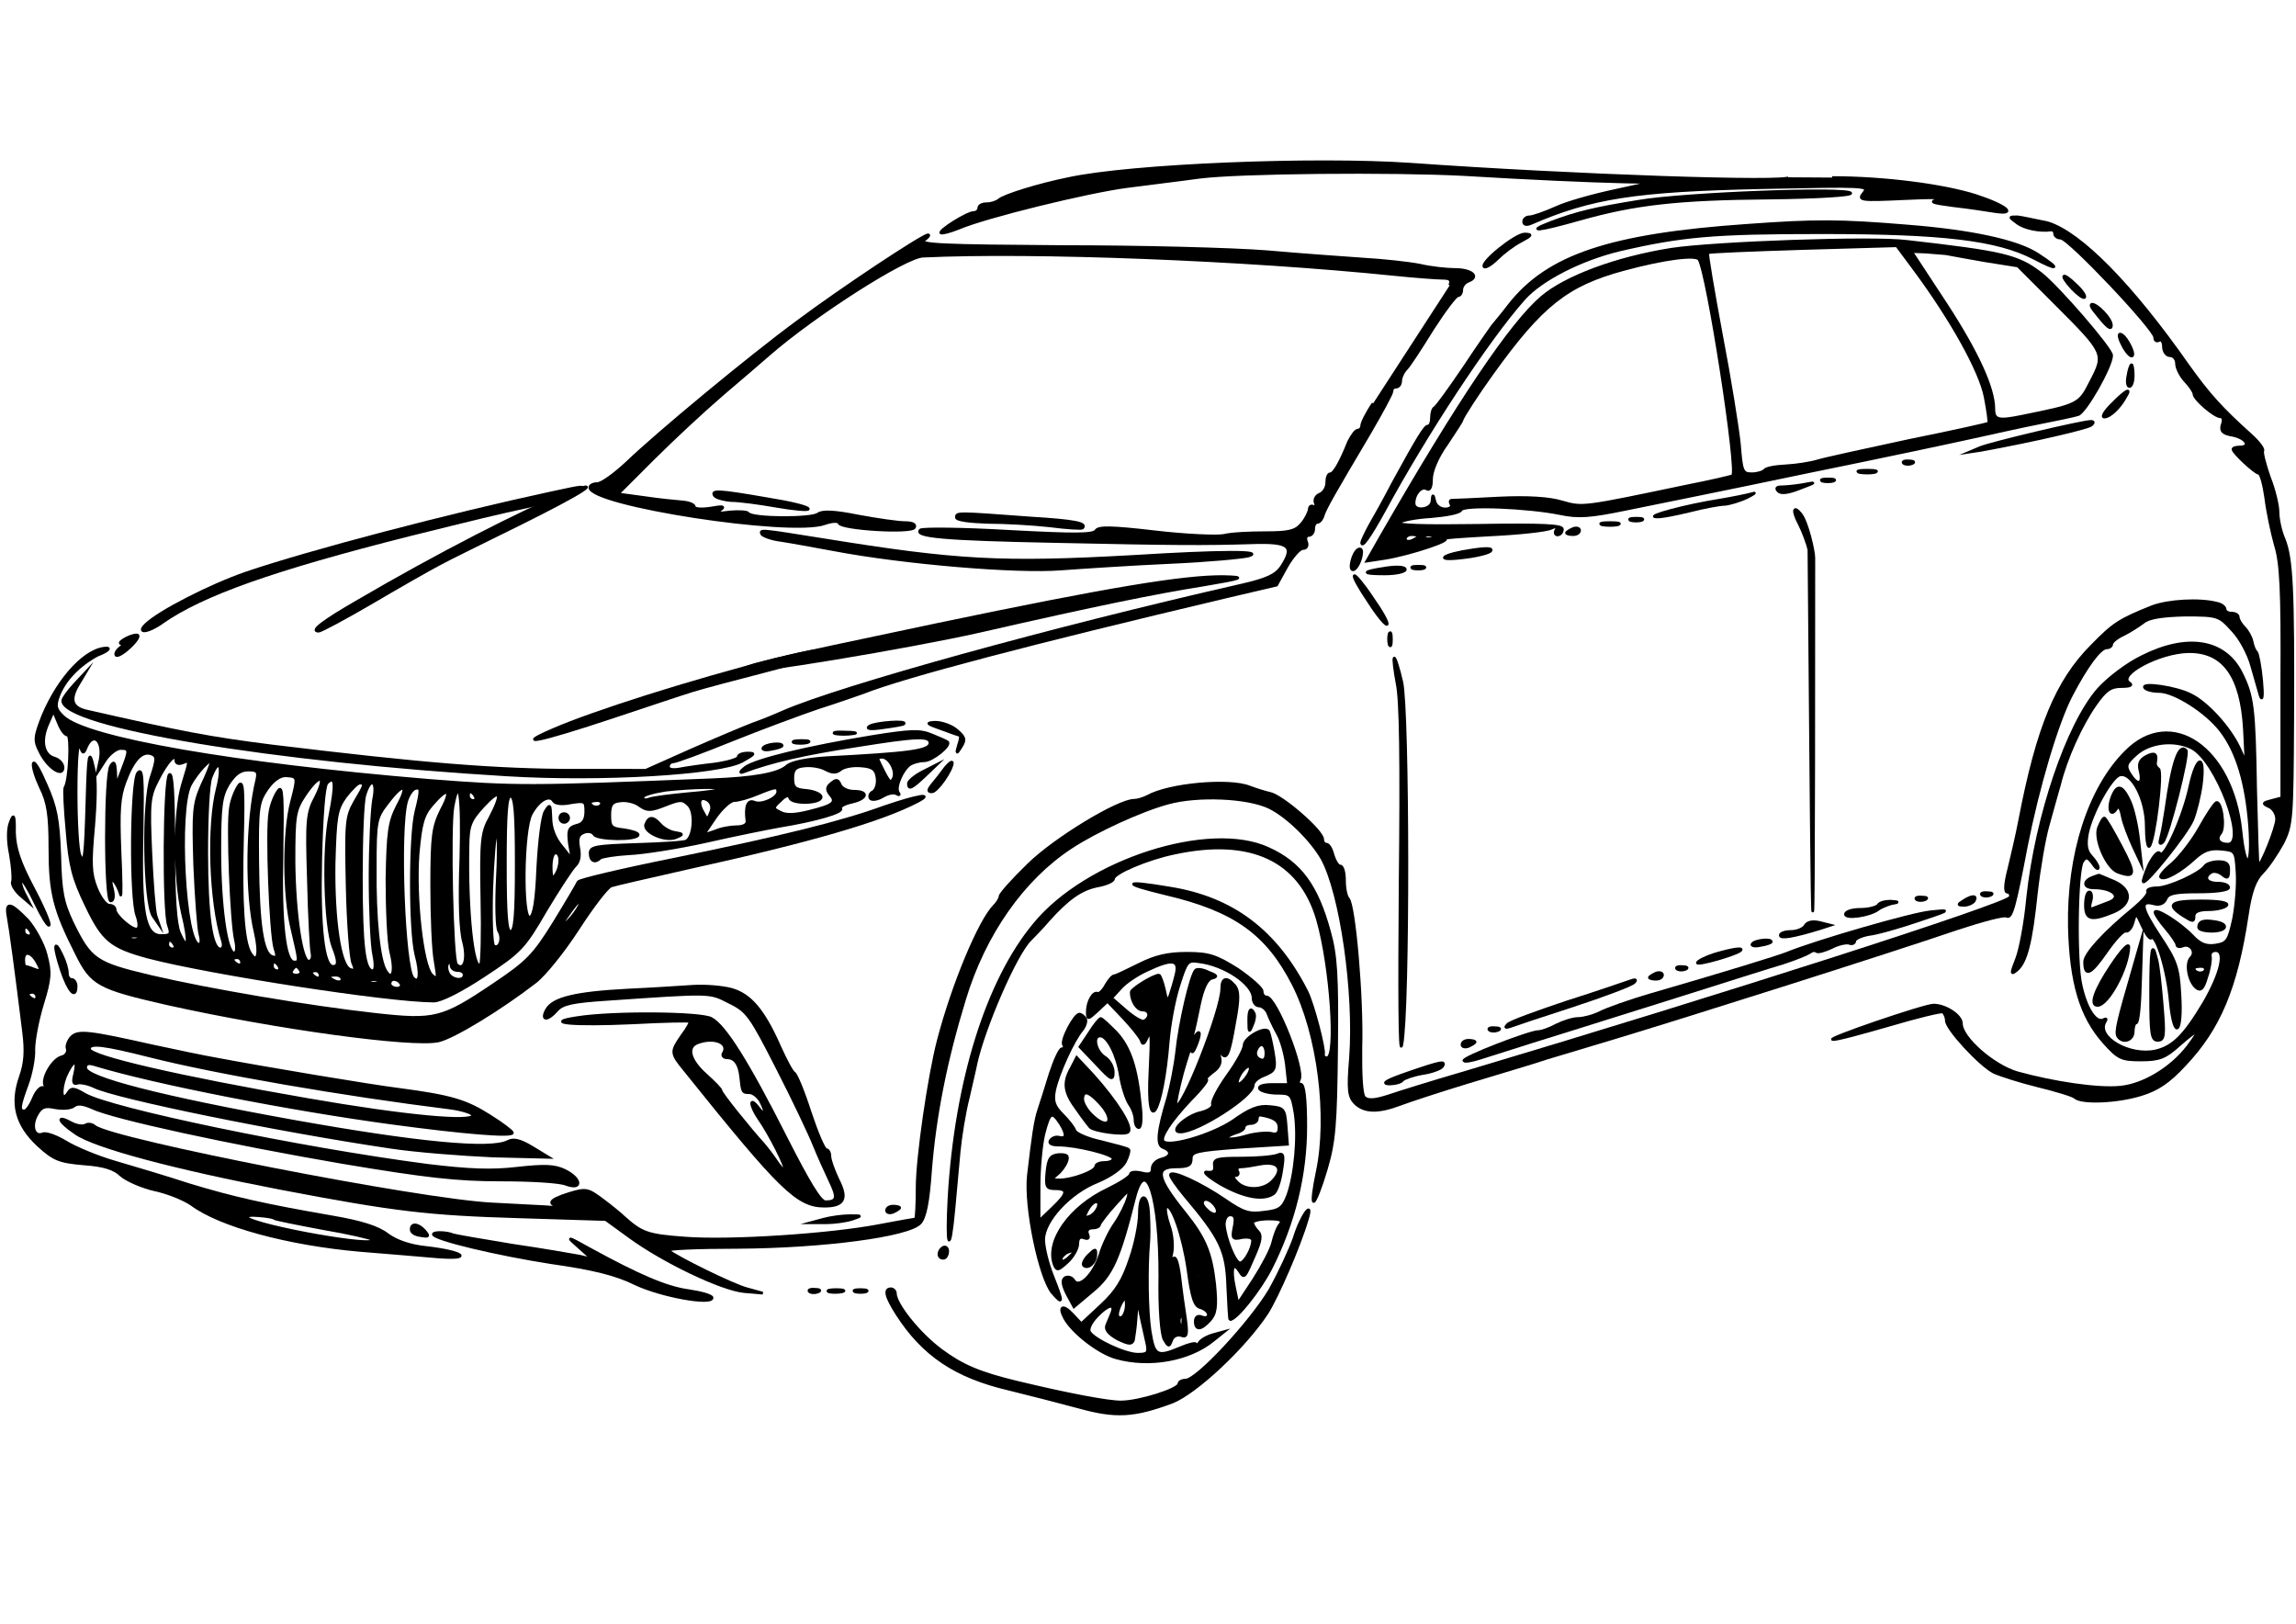 <?xml version="1.0" encoding="utf-8"?>
<!-- Generator: Adobe Illustrator 24.1.1, SVG Export Plug-In . SVG Version: 6.00 Build 0)  -->
<svg version="1.0" id="Layer_1" xmlns="http://www.w3.org/2000/svg" xmlns:xlink="http://www.w3.org/1999/xlink" x="0px" y="0px"
	 viewBox="0 0 841.9 595.3" enable-background="new 0 0 841.9 595.3" xml:space="preserve">
<g>
	<path stroke="#000000" stroke-miterlimit="10" d="M656.1,65c0,2.1-78.8-0.5-139-4.8c-35.3-2.4-102.4,0.3-125.4,5.3
		c-10.9,2.2-23.7,6.2-25.4,7.8c-1,0.8-2.9,1.4-4.5,1.4s-2.9,0.6-2.9,1.6c0,0.8-0.8,1.6-1.8,1.6c-2.4,0-12.9,6.6-12.1,7.5
		c0.5,0.3,3.5-0.5,6.7-1.8c9.9-4.2,47-13.3,61.5-15.2c7.5-1,19.3-2.4,26.5-3.4c14.5-1.9,71-2.4,97.3-1c23.2,1.4,45.5,2.4,58.3,2.7
		l10.4,0.2L592,69.9c-7.5,1.6-17.3,4.3-21.4,6.2c-4.2,1.9-8.6,3.4-9.7,3.4c-1.3,0-2.2,0.8-2.2,1.8c0,1.1,1.1,1.3,2.7,0.6
		c22.1-9.6,38.5-12.1,84.4-13.1c38.2-0.8,39.8-0.8,37.6,1.9c-2.2,2.7-1.6,2.9,15.2,2.1c9.6-0.5,15.3-0.3,12.8,0.2
		c-4.2,1-3.5,1.3,4.8,2.4c5.3,0.6,12,1.6,15,2.1c8.8,1.4,4.6-2.1-6.7-5.8c-12-3.8-33.6-6.6-52.7-6.6 M695.1,70.3
		c5.3,0,7.2,0.3,4.3,0.6c-2.9,0.3-7.2,0.3-9.6,0C687.4,70.6,689.8,70.3,695.1,70.3z"/>
	<path stroke="#000000" stroke-miterlimit="10" d="M600.8,73.8c-16.1,2.6-22.7,4.2-32,7.7c-9.6,3.7-4.8,3.2,10.4-1.1
		c20.5-5.8,36.1-7.5,69.7-7.8c17.7-0.2,30.4-1,29.7-1.8C677.4,68.7,617.9,70.9,600.8,73.8z"/>
	<path stroke="#000000" stroke-miterlimit="10" d="M739.8,79.5c-3.2,0-3.2,0-0.2,2.2c2.7,2.1,8.5,3.2,12.5,2.6
		c0.8,0,1.3,0.5,1.3,1.4c0,0.8,1,1.6,2.2,1.6c2.9,0,34.5,33.4,34.5,36.4c0,1.1,0.6,1.6,1.6,1.1c0.8-0.5,1.6,0.5,1.6,2.2
		c0,1.9,1.1,3.4,2.4,3.4c1.3,0,2.4,1.3,2.4,2.9s1.4,4.5,3.2,6.4c1.8,1.9,3.2,4,3.2,4.8c0,1.8,7.5,8.3,9.7,8.3c1,0,1.3,1.3,0.6,3
		c-0.6,2.2,0.2,3.2,4,3.8c5,1.1,6.7,4.3,2.4,4.3c-1.3,0-2.4,0.3-2.4,0.8c0,1.3,8.2,8.8,9.4,8.8c0.8,0,1.9,4,2.6,8.9
		c0.6,5,2.2,12.6,3.5,17.3c2.1,6.6,2.6,16.6,2.4,50.5v42.3l-3.8,1c-3.2,0.8-3.4,1.1-1,2.2c1.6,0.6,2.9,2.7,2.9,4.6
		c0,3-5.6,16.9-6.7,16.9c-0.3,0-0.6-12.5-1-27.6c-0.5-30.4-1-34.4-5.3-43c-6.1-12-19.8-14.2-36.3-5.9c-5.6,2.7-12.5,8-16.1,12
		c-11.3,12.9-22.7,46.5-25.9,76.5c-0.8,8.8-2.7,18.9-4,22.2c-2.2,5.6-2.2,6.1,0,4.3c3.5-2.9,5.3-10.1,7.2-28.3
		c1-8.8,2.9-20,4.3-24.8c1.3-4.8,3.2-11.5,4.2-15c2.4-9.6,7.8-21.6,13.1-29.2c3.8-5.4,5.6-6.7,9.6-6.7c3.2,0,4.2-0.5,2.9-1.3
		c-4.6-3,11-11.3,21.6-11.5c12.9-0.2,19.5,8.9,20.6,28.6l0.6,12.1L821,274c-3.5-7.4-11.8-16.5-17.7-19.3c-5.1-2.7-18.2-4.6-16.9-2.6
		c0.5,0.8,2.9,1.4,5.3,1.4c5.6,0,17.4,7.5,22.7,14.5c5.9,7.7,9.3,19.2,10.5,34.8c1.1,15.7-1.6,17.3-3.2,1.8
		c-3.2-30.5-25.7-45.9-42.3-28.9c-13.4,13.4-21.1,37.7-20.6,64.1c0.5,20.5,4.2,32.8,12.5,42.2c5.4,6.1,6.6,6.6,13.7,6.6
		c6.7,0,8.9-0.8,13.9-5.3c7.5-6.6,8.6-6.6,3.4,0.3c-6.1,8-16.3,14.2-24.9,15c-8.2,0.8-24.3-1.6-37.7-5.3
		c-8.8-2.6-20.5-12.8-20.5-18.1c0-2.9-5.8-6.7-10.2-6.7c-3.4,0-40.1,12.6-36.9,12.6c1.3,0.2,10.7-2.4,20.8-5.3
		c10.1-3,18.9-5.1,19.5-4.8c0.6,0.5,1.3,1.9,1.3,3.2c0,3,12.3,16.3,17.4,18.9c2.4,1.1,9.6,3.4,16.1,5s12.6,3.4,13.6,4.2
		c2.2,2.2,15.3,1.8,24.3-1c5.9-1.8,10.1-4.5,16-10.9c12.6-13.3,18.9-28.1,22.9-54.7c1.3-8.9,2.9-13.1,5.6-15.8
		c2.1-2.1,5.3-6.9,7.4-10.7c3.4-6.7,3.5-8.9,3.7-46.2c0.2-46.7-0.3-58.2-3.2-65.4c-1.3-2.9-2.2-7.4-2.2-9.9s-1.4-8.3-3.2-12.8
		c-1.6-4.6-2.7-8.9-2.4-9.6c0.5-0.6-1.4-3.2-4.3-5.8c-10.7-9.6-15.5-14.9-23-25.4c-20.8-29.7-39.5-48.7-51.5-52.4
		C746.4,80.8,741.6,79.7,739.8,79.5z M803.6,274.2c9.1,4.6,20.6,35.3,13.3,35.3c-3.2,0-4.5-1.9-2.7-4c1.8-2.2,0.3-12.3-1.6-11.2
		c-0.8,0.5-3.5,4.6-6.1,9.3c-2.7,4.8-7.2,10.5-9.9,12.9c-2.9,2.4-4.8,4.6-4.3,5.1c1.3,1.3,7.5-2.2,12.5-6.9c3.2-2.9,5.6-3.8,9.6-3.4
		c5.3,0.5,5.4,0.6,5.9,8.5c0.3,4.3-0.3,12-1.3,17.1c-1.8,8.2-2.4,8.9-6.6,9.6c-3.4,0.5-5.6-0.3-8.5-3.4c-4.6-4.8-13.7-10.5-13.7-8.6
		c0,0.6,1.8,3.4,4,5.9c2.2,2.6,4,5.3,4,5.9c0,0.8,1,1,2.2,0.5c2.7-1.1,5.1,2.2,3,4.3c-2.1,2.1-0.8,8.8,1.9,11
		c1.6,1.3,2.6,0.5,3.8-3.7c1.1-3,1.6-6.6,1.4-7.7c-0.3-1.3,0.6-2.2,1.9-2.2c4,0,1.9,8.5-4.3,19.2c-7.2,12-11.3,16.1-17.7,17.6
		c-9.6,2.1-21.9-5.1-18.5-10.7c0.6-1,0.5-1.3-0.5-0.8c-2.7,1.6-6.4-3.8-8.3-12.5c-2.1-8.8-1.6-41.9,0.5-45.4
		c1.3-1.9,1.8-1.8,3.7,0.6c1.1,1.8,2.1,2.4,2.1,1.6s-1.1-2.6-2.6-4.2c-1.8-1.9-2.1-4.3-1.4-8.2c1.4-7.4,8.9-21.1,12-21.6
		c4.5-1,9.6,9.3,9.6,18.7c0,4.6,0.5,8,1.1,7.5c1.9-1.9,5-27.5,3.4-28.4c-0.8-0.5-1.3-1.6-1.1-2.4c0.6-3.2-0.3-3.8-3.4-2.2
		c-2.4,1.3-3,2.7-2.2,5.6c1.1,4.8-1,5.3-3.8,0.8c-1.8-2.9-1.4-3.8,2.1-7C788.1,272.1,797.1,271,803.6,274.2z M807.1,354.3
		c1.3,0,1.9,0.8,1.4,1.6c-1,1.4-4,0.8-4-1C804.6,354.6,805.7,354.3,807.1,354.3z"/>
	<path stroke="#000000" stroke-miterlimit="10" d="M794.2,296.7c-0.6,4-1.4,8.6-1.9,10.4c-0.6,2.2-0.3,2.7,0.8,1.6
		c1.9-1.8,9.7-32.4,8.5-33.6C799,272.4,796.6,279.3,794.2,296.7z"/>
	<path stroke="#000000" stroke-miterlimit="10" d="M803,288.3c-2.4,11.3-9.6,27-11,24.6c-0.6-1.1-2.2,0.6-4,4
		c-1.4,3.2-2.4,6.1-2.1,6.4c1,1,16-17.7,18.1-22.7c1.1-2.7,2.6-8.6,3.2-13.1C808.6,276.1,805.5,276.8,803,288.3z"/>
	<path stroke="#000000" stroke-miterlimit="10" d="M774.4,292.3c-1.6,4.2-0.5,7.5,1.6,4.3c0.8-1.4,1.6-0.6,2.2,2.7
		c0.5,2.6,2.4,7.5,4,11l3,6.4l-1-8.8c-0.5-4.8-1.9-11.2-3.2-14.1C778.2,287.8,776.3,287.3,774.4,292.3z"/>
	<path stroke="#000000" stroke-miterlimit="10" d="M771.6,299.9c-0.5,0-1.3,1.6-2.1,3.5c-1.6,4.3,3,14.7,7,16.3
		c6.6,2.4,6.7,0.8,1.3-9.4C774.8,304.6,772.1,299.9,771.6,299.9z"/>
	<path stroke="#000000" stroke-miterlimit="10" d="M813.5,315.9c-2.2,0-4.5,0.8-5,1.6c-1.8,2.7-13.3,8-17.6,8
		c-2.2,0-3.8,0.6-3.4,1.3c0.5,0.8-1.8,3.4-5,6.1c-10.9,8.9-18.1,16.8-18.1,19.7c0,5.6,2.1,4.8,7.8-3.4c3.2-4.6,6.4-8.2,7.4-7.8
		c0.8,0.2,2.1-1.3,2.6-3.4c1-3.5,1.1-3.5,3.4,1.6c1.3,2.9,2.7,4.8,3.2,4.3c1.8-1.8,6.1,12.3,7,23.3c1.4,14.5,4.5,12.1,3.5-2.9
		c-0.5-9.6-1.4-12.1-7.4-21.1c-6.9-10.5-7.4-13.3-1.9-11.8c1.9,0.5,3.5-0.2,4.2-1.8c0.8-2.1,3.4-2.6,12-2.6c6.2,0,11-0.6,11-1.6
		c0-1-1.8-1.6-4-1.6c-4.2,0-5.3-2.2-2.4-4c1-0.6,2.7-0.2,4,0.8c1.9,1.6,2.4,1.4,2.4-1.4C817.4,316.7,816.4,315.9,813.5,315.9z"/>
	<path stroke="#000000" stroke-miterlimit="10" d="M769.9,320.9c-0.2-0.2-1.3,0.3-2.7,0.8c-3.5,1.4-3.2,3.8,0.5,3.8
		c7.2,0,10.7,3.5,5.3,5.4c-1.4,0.5-3.7,1.4-5,1.9c-1.6,0.8-2.1,0.2-1.3-2.4c0.5-1.8,0.2-3.4-0.6-3.4c-0.8,0-1.4,2.1-1.4,4.8
		c0,5.4,2.1,5.9,10.2,2.6c6.9-2.9,7-8.3,0.2-11.3C772.3,322,770,320.9,769.9,320.9z"/>
	<path stroke="#000000" stroke-miterlimit="10" d="M807.1,330.3c-11.3,0-12.9,1.3-6.6,5.4c3.5,2.2,4,2.4,4,0.2
		c0-1.6,1.6-2.4,5.4-2.4c3,0,6.1-0.8,6.6-1.6C817.2,330.9,813.7,330.3,807.1,330.3z"/>
	<path stroke="#000000" stroke-miterlimit="10" d="M806.2,340c0,0.8,2.1,1.4,4.8,1.4c5.6,0,6.6-2.7,1.1-3.5
		C807.9,337.2,806.2,337.8,806.2,340z"/>
	<path stroke="#000000" stroke-miterlimit="10" d="M785.4,343.9l-3.2,11.2c-5.6,19.3-6.6,23.3-5.6,24.9c1.8,2.7,5.6,1.4,5.6-1.8
		c0-1.8,0.5-3.2,1.1-3.2c0.8,0,1.4-7,1.6-15.7L785.4,343.9z"/>
	<path stroke="#000000" stroke-miterlimit="10" d="M774.2,353.9c-6.1,9.1-8,14.7-5.1,14.7c4,0,11.3-13.9,11.5-21.4
		C780.6,345.5,778,348.2,774.2,353.9z"/>
	<path stroke="#000000" stroke-miterlimit="10" d="M788.6,364.6c0,14.5,0.3,16.8,2.6,16.8c2.4,0,2.6-1.6,1.6-13.3
		c-0.6-7.2-1.4-14.7-2.1-16.8C789.1,344.8,788.6,347.7,788.6,364.6z"/>
	<path stroke="#000000" stroke-miterlimit="10" d="M640.8,82.6c-50.5,3.5-73.2,11.2-87.3,29.1c-2.9,3.8-5.8,7.2-6.2,7.7
		s-5.1,7.2-10.4,15.2c-5.3,7.8-10.1,14.5-10.9,14.9c-0.6,0.3-1.1,1.9-1.1,3.7c0,1.6-0.5,3-1.3,3c-1.1,0-3.5,3.8-12.8,20.8
		c-3,5.8-6.9,12.8-8.6,15.7c-1.6,2.9-2.9,5.8-2.9,6.2c0,2.2,3-2.1,8.2-11.5c15.2-28.1,38.2-63.1,51.3-77.8
		c6.4-7.2,20.9-14.5,34.8-17.9c23.2-5.4,34.8-6.4,74.3-6.4c44.7,0,64.4,2.4,77.8,9.3c9.1,4.8,10.1,4.2,1.6-1.3
		c-7.5-5-24.8-8.6-47.5-10.4C674.5,80.8,665.7,80.8,640.8,82.6z"/>
	<path stroke="#000000" stroke-miterlimit="10" d="M559.1,85.8c-3.4,0-16.3,10.4-14.9,12c0.5,0.5,2.7-0.8,4.8-2.9s5.9-5,8.6-6.4
		C561.7,86.3,562,85.9,559.1,85.8z"/>
	<path stroke="#000000" stroke-miterlimit="10" d="M503.5,147.9c-2.4,3.5-4.2,7.2-4.2,8.2c0,0.8-0.6,1.6-1.4,1.6s-2.2,1.9-3.4,4.3
		c-3,7.5-5.4,11.7-6.7,11.7c-0.8,0-1.3,1.4-1.3,3.2s-1.1,3.7-2.6,4.3c-1.3,0.5-2.1,1.9-1.6,3.2c0.5,1.3,0.2,1.8-0.6,1.3
		c-1-0.5-1.6,0-1.6,1.1c-0.2,1.1-1.3,3.5-2.9,5.3c-2.2,2.6-4.6,3.2-13.1,3.2c-5.8,0-12.6,0.3-15.3,1c-2.6,0.5-14.1,0-25.2-1.3
		c-16.3-1.9-20.8-1.9-21.7-0.5c-1,1.6-7.8,1.6-32.1,0.3c-17.1-1-31.6-1.1-32.3-0.5c-2.4,2.4,8.8,3.4,48.4,4.2c46,1,55.6,1,72.7,0.5
		c14.2-0.5,16.3,1.1,11.2,8.9c-2.1,3-5.3,4.5-14.9,6.7c-69,15.7-146.4,37.1-167.6,46.3c-2.9,1.3-8,3.4-11.2,4.5
		c-3.4,1.3-13.6,5.6-22.7,9.6l-16.6,7.4H211c-29.2,0-56.1-2.2-111.2-8.9c-23-2.9-32.9-4.8-68.4-12.9c-5.1-1.3-5.9-4.2-2.7-9.6
		l2.7-4.5l-4.2,4.5c-2.2,2.4-4.2,5.1-4.2,5.9c0,9.3,77.3,22.1,163,27.2c34.7,2.1,77.7-0.5,86.1-5c4.6-2.6,5.1-3,2.1-3
		c-1.9,0-3.5,0.6-3.5,1.4s-3.8,1.9-8.5,2.6c-4.5,0.5-10.2,1.3-12.8,1.8c-2.6,0.5-4.3,0.2-4.3-0.8c0-1,0.8-1.8,1.8-1.8
		s10.5-3.5,21.1-7.8c10.7-4.3,25.2-9.7,32.3-12.1c7-2.2,14.2-4.8,16-5.4c15.7-6.2,61.7-18.2,132.6-35l19.2-4.5l3.7-6.7
		c2.1-3.7,4.8-6.7,5.9-6.7c1.4,0,1.9-1,1.4-2.4c-0.6-1.3-0.2-2.4,0.8-2.4c1,0,1.8-1.1,1.8-2.4c0-1.3,0.6-2.4,1.4-2.4
		s1.8-1.3,2.2-2.9c1.1-2.9,3.7-7.5,16.8-29.6c4.5-7.7,8.3-14.7,8.3-15.5c0-1,0.6-1.6,1.6-1.6c0.8,0,1.6-1,1.6-2.2
		c0-1.3,1-3.4,2.1-4.5s5.4-7.7,9.6-14.5c4.3-6.7,8.5-12.3,9.3-12.3c0.8,0,1.4-1,1.4-2.2s1.1-2.7,2.6-3.2c4-1.6,1-4.2-5-4.2
		c-3,0-8.9-0.6-13.1-1.6c-4.2-0.8-13.4-1.8-20.5-2.2c-7-0.5-22.9-1.6-35.2-2.7c-12.3-1-46.3-1.9-75.6-1.9
		c-42.8-0.3-52.6-0.6-50.3-2.4c1.4-1,2.1-1.9,1.4-1.9c-1.9,0-31.8,19.8-48.1,32c-17.4,12.8-51.3,40.9-62.3,51.5
		c-4.5,4.2-9.3,7.7-10.9,7.7c-1.4,0-2.7,0.6-2.7,1.4c0,6.4,73.4,17.7,86,13.3c2.9-1,5.1-1.1,5.4-0.2c0.8,2.1,26.4,3.7,27.6,1.6
		c0.6-1.1-0.6-1.8-3.5-1.8c-2.4,0-10.1-1.1-17.1-2.4c-8.9-1.8-13.1-1.9-14.7-0.8c-2.2,1.9-24.3,1.8-25.6-0.2
		c-0.3-0.6-3.4-0.8-6.7-0.5c-4.5,0.6-5.3,0.5-3.5-0.8c1.8-1.3,0.8-1.4-3.7-0.6c-3.2,0.5-5.9,0.3-5.9-0.5s-1.9-1.6-4.5-1.8
		c-2.4-0.2-8.6-0.8-13.9-1.6l-9.6-1.3l12.8-12.8c7-7,18.5-17.7,25.6-23.8c7-5.9,14.7-12.6,16.9-14.5c16.6-14.5,50.2-36,56.6-36.1
		c40.4-1.9,117.9,1.1,172.6,6.7c7.8,0.8,16,1.4,17.9,1.4c2.7,0,3.4,0.6,2.6,2.6"/>
	<path stroke="#000000" stroke-miterlimit="10" d="M612.8,91.4c-20.1,3.2-38.7,10.1-47.5,17.6c-11.3,9.7-30.2,37.7-59.1,87.9l-5,8.8
		l6.6-1c8.8-1.4,24.9-6.7,21.9-7.2c-1.3-0.3,6.2-0.8,16.8-1.4c10.5-0.5,20.6-1.6,22.2-2.4c2.2-1,2.7-0.8,1.9,0.5
		c-0.6,1.1-0.3,1.9,0.5,1.9c1,0,1.8-1,1.8-2.1c0-1.4-6.9-1.8-30.7-1.4c-19.8,0.3-30.2,0-29.2-1c0.8-0.8,6.2-1.9,11.8-2.2
		c5.8-0.5,10.5-1.4,10.9-2.4c0.8-2.1,24.6-1.1,36.4,1.3c6.6,1.4,10.9,1.1,24-1.6c8.8-1.8,38.7-7.8,66.3-13.6
		c27.6-5.6,55.3-11.5,61.5-12.9c6.1-1.3,16.5-3.7,23.2-5c6.6-1.3,13.3-2.7,14.9-3.2c2.7-0.8,12.3-17.7,12.3-21.7
		c0-2.4-19.7-25.2-25.9-30c-8.5-6.6-14.2-7.8-49.2-11.8C686.6,86.9,628.6,89,612.8,91.4z M661.1,91.1l34.4-1l6.4,8.6
		c13.7,18.5,24.1,37.2,26,46.7c1,5.1,1.6,9.6,1.3,9.7c-0.2,0.3-13.4,3.2-29.2,6.4c-15.8,3.4-31,6.7-33.6,7.5
		c-2.7,0.8-7.8,1.6-11.7,1.8s-7.2,0.8-7.7,1.6c-0.5,0.6-2.6,1.3-4.6,1.3c-3.5,0-3.8-0.8-4.6-10.9c-0.6-5.9-3.5-24-6.6-40.1
		c-3-16.1-5.3-29.7-5-30C626.5,92.3,642.2,91.7,661.1,91.1z M700.9,92.2l5.1,0.2c2.9,0.2,6.2,0.5,7.5,0.6c1.3,0.3,7.8,1.4,14.4,2.6
		l12,1.9l13.7,13.7c18.2,18.2,18.4,18.5,13.1,28.6c-4.3,8.6-4.6,8.6-25.2,12.8c-8.8,1.8-10.4,1.4-10.4-2.7c0-7.5-5.9-20.5-17.4-38.2
		L700.9,92.2z M623,95.1c3.2,5.1,14.5,78.1,12.3,79.3c-0.5,0.3-8.2,2.1-16.9,3.8c-38.2,8-38,8-45.7,5.8c-4.6-1.4-12.5-1.9-23-1.4
		c-8.8,0.5-16.6,0.8-17.3,0.8c-0.8,0-0.8,0.6-0.3,1.6c0.5,0.8-0.5,1.6-2.2,1.6c-1.8,0-3.5-1.3-3.8-2.9c-0.6-2.6-0.8-2.6-1,0
		c-0.2,3.2-6.6,4-6.6,0.8c0-3.4,2.7-6.4,4.6-5.3c1.1,0.8,1.8-0.5,1.8-3.5c0-2.9,2.2-8.2,5.6-12.9c3-4.5,5.6-8.5,5.6-8.8
		c0-0.8,5.9-9.9,10.9-16.8c18.2-25.4,27.6-32.8,48.3-38.4C610.4,94.7,621.9,93.3,623,95.1z M524.3,196.2c1.8,0,2.2,0.5,1,1
		c-1.1,0.5-2.6,0.3-3-0.2C521.5,196.5,522.5,196,524.3,196.2z M517.7,196c1.3,0,2.4,0.3,2.4,0.6c0,0.3-1.1,1-2.4,1.6
		c-1.3,0.5-2.4,0.2-2.4-0.6C515.3,196.7,516.4,196,517.7,196z"/>
	<path stroke="#000000" stroke-miterlimit="10" d="M759.8,105.8c2.1,2.2,4.2,3.7,4.6,3.2s-1-2.6-3.2-4.6
		C756.1,99.4,755,100.6,759.8,105.8z"/>
	<path stroke="#000000" stroke-miterlimit="10" d="M768,114.1c4.6,5.9,6.2,7.2,6.2,5.1c0-1.1-1.3-3.2-2.9-4.8
		C767.8,110.7,765.1,110.6,768,114.1z"/>
	<path stroke="#000000" stroke-miterlimit="10" d="M777.4,122.5c-0.8,0-0.2,2.1,1.3,4.8c3,5.1,4.8,3.8,1.9-1.4
		C779.6,124,778.2,122.5,777.4,122.5z"/>
	<path stroke="#000000" stroke-miterlimit="10" d="M781.6,133.7c-0.3,0-1,1.8-1.3,4c-0.5,2.2-0.2,4,0.5,4c0.8,0,1.4-1.8,1.4-4
		C782.2,135.5,781.9,133.7,781.6,133.7z"/>
	<path stroke="#000000" stroke-miterlimit="10" d="M774.5,148.1c-2.7,2.6-4,4.8-2.9,4.8c2.1,0,5.8-3.5,8-7.7
		C781.6,142,779.5,143,774.5,148.1z"/>
	<path stroke="#000000" stroke-miterlimit="10" d="M766.7,154.5c-3.2,0-36.8,8-40.6,9.6l-3.8,1.6l4-0.6c19.2-3.5,39.5-8.2,40.6-9.3
		C767.8,155,767.8,154.5,766.7,154.5z"/>
	<path stroke="#000000" stroke-miterlimit="10" d="M700.1,169c-1.8-0.2-2.7,0.3-2.1,0.8c0.5,0.5,1.9,0.6,3,0.2
		C702.3,169.5,701.8,169,700.1,169z"/>
	<path stroke="#000000" stroke-miterlimit="10" d="M684.7,172.4c-3,0-4.3,0.3-2.9,0.8c1.6,0.3,4.2,0.3,5.6,0
		C689,172.7,687.7,172.4,684.7,172.4z"/>
	<path stroke="#000000" stroke-miterlimit="10" d="M670.3,175.6c-2.2,0-3,0.3-2.1,0.8c1.1,0.3,3,0.3,4,0
		C673.4,175.9,672.6,175.6,670.3,175.6z"/>
	<path stroke="#000000" stroke-miterlimit="10" d="M660.9,177.7c-2.9,0.5-6.6,0.8-7.8,0.8c-1.6,0-2.1,0.5-1,1.6c1,1,3.8,0.6,7.8-1
		C666.2,176.7,666.2,176.7,660.9,177.7z"/>
	<path stroke="#000000" stroke-miterlimit="10" d="M202.1,180.7c-37.2,8-88.4,21.4-111.9,29.4c-13.3,4.6-32,14.2-36.8,18.9
		c-3.5,3.4,1,2.9,6.1-0.8c14.9-10.4,40.8-19.5,90.6-32.1c25.9-6.4,29.7-7.4,46.2-11c7.8-1.9,15-4,16-5
		C214.4,178,214.6,178,202.1,180.7z"/>
	<path stroke="#000000" stroke-miterlimit="10" d="M642.4,181c-1.8,0.5-7.2,1.6-12,2.4c-12.1,1.9-27,5.9-23.2,6.1
		c1.9,0.2,7.5-1,12.5-2.2c5.1-1.3,10.9-2.4,12.8-2.4c1.9-0.2,5.6-1.3,8.3-2.6C643.3,181,644.1,180.4,642.4,181z"/>
	<path stroke="#000000" stroke-miterlimit="10" d="M262,181.7c0.5,0.8,3.4,1.6,6.1,1.8c2.9,0,10.4,1,16.6,2.1
		c6.4,1.1,11.7,1.6,11.7,1c0-0.8-6.7-2.4-14.9-3.7C263.1,179.7,260.7,179.7,262,181.7z"/>
	<path stroke="#000000" stroke-miterlimit="10" d="M659.8,192.2c1.3,2.6,2.9,6.7,3.5,9.4c0.7,72.7,1.8,256,1.8,2.9
		c0-2.5-2.4-13.1-4.8-16.1C657.5,185,657.2,187.4,659.8,192.2z"/>
	<path stroke="#000000" stroke-miterlimit="10" d="M350.7,189.7c0,1,5,1.6,11.5,1.8c6.4,0,16.6,0.6,22.9,1.3
		c6.1,0.8,11.5,1.1,11.8,0.8c1.9-1.8-2.9-2.7-19.3-3.7C350.7,187.9,350.7,187.9,350.7,189.7z"/>
	<path stroke="#000000" stroke-miterlimit="10" d="M600,190c-2.2,0-3,0.3-2.1,0.8c1.1,0.3,3,0.3,4,0C603,190.3,602.3,190,600,190z"
		/>
	<path stroke="#000000" stroke-miterlimit="10" d="M590.4,191.6c-3,0-4.3,0.3-2.9,0.8c1.6,0.3,4.2,0.3,5.6,0
		C594.7,191.9,593.5,191.6,590.4,191.6z"/>
	<path stroke="#000000" stroke-miterlimit="10" d="M576.8,193.8c-1.3,0.6-2.4,1.3-2.4,1.6s1.1,0.6,2.4,0.6c1.3,0,2.4-0.6,2.4-1.6
		C579.2,193.7,578.1,193.3,576.8,193.8z"/>
	<path stroke="#000000" stroke-miterlimit="10" d="M279.4,195.9c0.5,0.6,3.5,1.8,6.9,2.2c3.4,0.5,12.1,2.1,19.7,3.5
		c25.4,4.8,66.6,8.3,83.1,7c8.3-0.6,26.4-1.8,40-2.4c13.6-0.6,26.5-1.8,28.8-2.4c5.8-1.8-9.9-1.8-42.3,0.2
		c-48.3,2.7-64.7,1.8-113.5-6.1C278.3,194.1,278.5,194.1,279.4,195.9z"/>
	<path stroke="#000000" stroke-miterlimit="10" d="M540.1,201.6c-11.3,1.6-14.7,4.2-4,2.9c4.8-0.5,9.4-1.6,10.4-2.4
		C547.6,201,545.4,200.8,540.1,201.6z"/>
	<path stroke="#000000" stroke-miterlimit="10" d="M497.9,201.5c-1.9,1.3-3.4,7.4-1.8,7.4c1.3,0,3.2-3.8,3.2-6.6
		C499.3,201.3,498.7,201,497.9,201.5z"/>
	<path stroke="#000000" stroke-miterlimit="10" d="M520.1,207.6c-2.2,0-3,0.3-2.1,0.8c1.1,0.3,3,0.3,4,0
		C523.1,207.9,522.3,207.6,520.1,207.6z"/>
	<path stroke="#000000" stroke-miterlimit="10" d="M508.4,208.2c-9.3,1.4-9.4,2.2-0.6,2.2c4.2,0,7.5-0.8,7.5-1.6
		C515.3,207.9,512.8,207.6,508.4,208.2z"/>
	<path stroke="#000000" stroke-miterlimit="10" d="M496.6,211.1c-0.5,0.3,1.9,4.6,5.3,9.6c3.2,5,6.2,8.6,6.7,8.2
		c0.5-0.5-1.9-4.8-5.3-9.6C500,214.3,496.9,210.6,496.6,211.1z"/>
	<path stroke="#000000" stroke-miterlimit="10" d="M789.2,222.4c-12,4.8-14.2,6.2-22.2,14.4c-12.8,12.9-19.8,29.6-26.4,63.9
		c-1,5.3-2.9,13.4-4,17.9c-1.4,5.4-1.6,8.5-0.5,8.5c0.8,0,1.3,0.8,1,1.8c-0.8,2.6-106,36.3-201,64.6c-11,3.2-23.2,7-27,8.3
		c-5,1.6-7.5,1.8-8.8,0.5c-1-1-1.4-8-1.3-18.1c0.6-18.2-2.4-52.3-4.6-54.7c-0.8-0.8-1.4-3.8-1.4-6.7c0-2.9-0.6-5.3-1.6-5.3
		c-0.8,0-1.9-1.8-2.6-4c-0.5-2.2-1.6-4-2.4-4s-1.4-0.8-1.4-1.8c0-3-14.7-15.8-19.2-16.8c-2.2-0.5-5.6-1.6-7.7-2.4
		c-7.4-2.9-29.4-1-37.4,3.5c-1.6,0.8-3.7,1.4-4.8,1.4c-5.9,0-29.1,14.1-38.7,23.5c-5.8,5.6-10.5,10.9-10.5,11.7s-1,2.4-2.1,3.5
		c-5.4,5.4-15.2,28.9-20.5,49.2c-3.4,12.9-7.8,43.1-7.8,53.9c0,6.4-0.3,11.7-0.6,11.7s-6.4,1.1-13.3,2.4c-18.1,3.5-55,5.9-71.4,4.6
		c-13.6-1-15.7-1.8-22.4-7.8c-1-1-4.3-3.7-7.5-6.1c-5.6-4.2-6.2-4.3-12.5-2.4c-7.7,2.4-8.3,4-2.2,5c2.6,0.3-0.6,0.3-6.7-0.2
		c-6.2-0.3-14.9-0.8-19.2-1c-26.7-1.3-139-23.3-145.7-28.4c-1.1-1-2.7-1.1-3.5-0.5c-1,0.5-3.2,0.2-5.1-0.8c-5.8-3.2-5-0.6,1.4,3.7
		c6.9,5,36.8,12.9,75.4,20.3c41.9,8,54,9.4,87.1,10.4l32,1l8.8,6.4c12.5,9.1,33.7,19.2,41.9,20l6.9,0.6l-5.8-1.6
		c-5.1-1.3-26.2-11.7-28.9-14.1c-0.6-0.6,10.9-1.1,25.6-1.1c31.3-0.2,62.5-4.3,66.8-8.9c1.9-2.1,3-7.8,3.8-19.3
		c1.6-20.1,5.6-40.3,12.5-62.8c7.2-23.8,21.4-44.1,39-55.6c8.9-5.9,25.6-13.6,35.6-16.3c10.9-3,29.2-2.2,37.1,1.6
		c6.6,3.2,15.3,11.8,19.3,18.7c7,12.6,12.3,49.1,10.5,73.2c-1,11.7-0.6,14.2,1.6,16.5c3.4,3.4,8.5,3.5,16.5,0.5
		c3.4-1.3,14.7-5,25.2-8.2c10.5-3.2,23.5-7,28.8-8.8c5.3-1.6,16-4.8,24-7.2c27.2-8.2,100.2-31.3,126.6-40.3c9.1-3,17.1-5.1,17.9-4.5
		c1.8,1,3-3.5,7.2-25.6c4.3-21.7,11.2-45.2,16.6-55.5c5.6-10.7,10.5-17.3,12.9-17.3c1,0,1.8-0.6,1.8-1.3c0-0.8,1.9-2.4,4.3-3.5
		c2.6-1.3,5.8-3.4,7.4-4.6c1.9-1.6,6.7-2.4,15.2-2.6c12.1,0,12.5,0.2,17.4,5.6c2.9,3,5.9,8.8,7,12.8s2.6,8.9,3.2,11.2
		c0.8,2.2,1-0.3,0.5-5.6c-0.5-5.3-1.4-9.9-1.9-10.4c-0.6-0.5-1.3-2.2-1.6-3.8c-0.3-1.6-1.6-4-2.9-5.3c-1.3-1.3-2.2-3-2.2-3.8
		s-1.1-1.4-2.4-1.4s-2.4-0.6-2.4-1.4s-1.3-1.9-2.9-2.2C806.6,219.5,795,220.2,789.2,222.4z"/>
	<path stroke="#000000" stroke-miterlimit="10" d="M509.4,232.3c-0.3,1.1-0.3,3,0,4c0.5,1.1,0.8,0.3,0.8-1.9
		C510.2,232.2,509.9,231.4,509.4,232.3z"/>
	<g>
		<path stroke="#000000" stroke-miterlimit="10" d="M448.8,211.4c-14.4-0.2-42.2,4.4-104.9,17.5c-63.4,13.3-72.7,15.5-71.1,16.9
			c1.1,1.3,59.9-8.4,86.6-14.4c42.8-9.8,64.7-14.2,81.7-16.9C455.9,212,457,211.6,448.8,211.4z"/>
		<path stroke="#000000" stroke-miterlimit="10" d="M284.9,241.6c-31.8,8.2-67.6,19.5-82.8,26.2c-13.3,5.8-4.4,4,21-4.4
			c13.3-4.4,27.2-9.1,30.9-10.2c3.5-1.1,15.9-4.4,27.2-7.3c11.3-2.9,21.2-5.8,21.9-6.4C305.2,237.2,299.1,238.1,284.9,241.6z"/>
	</g>
	<path stroke="#000000" stroke-miterlimit="10" d="M50.1,232.8c-2.6,0-7.8,3.2-5.4,3.2c0.8,0,0.6,0.6-0.6,1.4
		c-1.1,0.8-1.9,2.1-1.6,2.7c0.3,0.8,2.7-0.5,5.3-3C50.3,234.7,51.4,232.8,50.1,232.8z"/>
	<path stroke="#000000" stroke-miterlimit="10" d="M39.4,237.6c-7.5-0.2-17.7,10.5-23.7,24.8c-3,7.7-3.2,9.1-1.1,13.1
		c2.7,5.8,8.5,9.7,8.5,5.9c0-1.4-1.4-2.9-3-3.4c-4.2-1.1-5.3-6.2-2.7-12.3l2.2-5l1.8,4.3c1,2.6,2.4,4.5,3.4,4.5
		c1.4,0,0.8,16.6-1,19.3c-0.3,0.5,0,7.7,0.8,16c1,12.6,2.2,17.3,7,27.2c6.1,12.8,9.1,15.2,22.7,18.9c22.5,5.9,88.2,16.1,104.8,16.1
		c2.6,0,10.1-3.8,18.4-9.3c13.4-8.8,14.7-10.2,22.7-24c4.8-8,9.6-15.3,10.7-16.3c1.4-1.3,1.9-3.5,1.3-6.6c-0.6-3.4-0.2-4.8,1.9-5.6
		c1.4-0.6,3.2-0.3,3.8,0.8c1.3,1.9,16.1,2.1,16.1,0c0-0.6-2.4-1.4-5.3-1.8c-4.5-0.5-5.1-1-5.1-5.3c0-4,0.8-5,4-5.3
		c2.2-0.3,5.4,0.5,7,1.8c2.7,1.9,4,1.9,9.3-0.2c5.6-2.2,6.4-2.2,8.6,0c2.6,2.6,1.9,11.5-0.8,13.1c-0.6,0.5-8.8,1-18.2,1.3
		c-15,0.5-17.1,0.8-17.1,3.2c0,2.9,1.8,3.7,3.7,1.8c0.6-0.5,5.3-1.3,10.5-1.6c5.1-0.2,17.9-2.2,28.3-4.5c10.5-2.4,22.5-4.8,27-5.6
		c13.4-2.2,23.2-5.1,22.4-6.4c-0.5-0.8,1.3-1.8,4-2.4c5.8-1.3,6.4-4,0.8-4c-2.2,0-4.5-1.1-5-2.4c-0.8-1.9-1.4-2.1-3.2-0.6
		c-1.8,1.4-1.9,2.4-0.5,4.2c2.6,2.9,1.1,4-7.8,6.2c-5.1,1.3-8.5,1.4-10.4,0.3c-2.9-1.4-2.9-1.6,0-4.3c1.9-1.9,3-2.2,3.4-1
		c0.6,2.4,11.5,2.2,11.5-0.3c0-1-2.4-2.1-5.3-2.4c-4.3-0.3-5.1-1.1-5.1-4.5c0-3.2,1-4.2,4.3-4.5c2.4-0.3,5.9,0.3,7.7,1.3
		c2.6,1.4,4,1.3,5.6,0c1.3-1,4.6-1.6,7.5-1.3c4.2,0.3,5.4,1.3,5.8,4.3c0.3,2.1-0.3,4.3-1.4,5.1c-1.3,0.6-1.6,1.8-1,2.6
		c0.6,0.6,2.7,0.3,4.5-0.8c1.8-1.1,4-1.6,5-1c1.1,0.6,1.3,0.5,0.6-0.6c-1.1-1.9,1.6-8.3,4.5-10.2c1-0.6,3.2-1.3,5.1-1.3
		c3,0,10.1-5.8,8.5-6.9c-0.3-0.3-2.9-1.4-5.8-2.6c-4.3-1.8-7.8-1.6-21.6,0.6c-24.3,4-42.7,8.5-46.7,11.3c-1.8,1.4-2.2,2.2-1,1.8
		c10.7-4,22.5-6.7,42-9.7c21.9-3.5,26.7-3.7,26.7-1c0,2.9-7.7,3.8-38,5.4c-7.4,0.5-12.8,1.6-14.4,3c-3.2,2.9-12.1,4.5-28,5.1
		c-67,2.7-71.3,2.7-103.4,0.2c-71.3-5.9-125.3-15.3-133.9-23.3c-2.9-2.7-3.2-4-1.8-7.7c2.2-5.8,7.4-11.2,14.2-14.9
		C38.9,239,40.5,237.8,39.4,237.6z M36.7,278.7l-1,4.5l2.9-4.5c1.6-2.4,4.2-4.3,5.6-4.3c3.4,0,3.4,0.5,0.5,8l-2.1,5.6l-0.2-4.8
		c-0.2-3.7-0.6-4.3-1.8-2.4c-2.1,3.4-2.1,49.5,0,49.5c1,0,1.3-1.8,0.6-4.5c-0.8-2.9-0.5-3.8,0.6-2.7c0.8,0.8,1.9,3,2.4,4.8
		c0.3,1.8,0.3-5.3-0.2-15.5c-0.6-15.2-0.3-20.1,1.9-25.9c3-8,6.2-11.3,9.6-10.1c2.1,0.8,2.1,1.9,0,8.3c-3.2,9.1-2.6,46,0.6,51.1
		l2.2,3.2l-1.1-3.2c-0.6-1.8-1.4-12.1-1.9-23.2c-0.8-18.2-0.6-20.6,2.6-26.7c3.4-6.7,6.6-10.1,6.6-7c0,1,1.1,1.3,2.4,0.8
		c2.9-1.1,2.9-1.6,0,8c-3,10.1-3,33.9,0,47.1c2.7,11,2.1,14.5-1.1,7.2c-1.4-3.2-2.1-13.3-2.1-32.1c0-18.4-0.5-27-1.6-25.9
		c-1.9,1.9-2.2,50.2-0.3,55.3c1.1,3.2,0.8,3.7-2.7,3.7c-6.1,0-7.7-8.5-7-37.7c0.3-20.1,0.2-24.1-1.6-21.9c-2.4,3.4-2.7,46-0.3,52.3
		c0.8,2.2,1,4.5,0.2,4.8c-1.4,1-8.2-4.8-8.2-7c0-1-1-1.6-2.1-1.6c-1.3,0-3.4-2.9-4.8-6.4c-2.1-5.3-2.2-9.1-1-22.2
		c0.8-9.4,1-18.2,0-21.9c-1.6-7-1.9-5.4-2.4,12.1c-0.6,21.1-1,23.7-2.6,20c-0.8-1.8-1.4-12.1-1.4-23.2c0-12,0.6-18.7,1.4-16.8
		c1.1,2.9,1.3,3,2.4,0.3C34.3,268,38.1,271.8,36.7,278.7z M323.4,277.6c2.6,0,5.3,4.8,4.3,7.5c-1,2.2-1.4,1.9-3.4-1.8
		c-1.3-2.6-2.4-4.8-2.4-5.1C321.9,277.9,322.6,277.6,323.4,277.6z M77.4,279.6c0,0.3-1.4,4.2-3.4,8.3c-3,6.9-3.2,9.6-2.6,29.4
		c0.5,12,1.4,23.3,1.9,25.2c0.6,2.1,0.5,3.7-0.3,3.7c-5.3,0-8-49.2-3.2-58.5C72.2,283.3,77.4,277.6,77.4,279.6z M79.7,289.1
		c-3.5,13.6-2.6,41.7,1.9,55.9c0.5,1.6,0.2,2.9-0.8,2.9c-3.2,0-5-12.5-5-35.5c0-12.9,0.6-25.2,1.6-27.5
		C80.3,277.4,81.9,280.6,79.7,289.1z M91,282.3c3.4,0,3.8,0.6,3.2,3.5c-3.7,15-4,42-0.6,56.1c1.8,7.8,0.8,11.8-1.8,7.5
		c-2.6-4.2-3.5-18.5-2.9-41.6c0.5-18.4,0.2-22.1-1.4-19.8c-1.1,1.6-2.6,5.1-3,8.2c-1.1,5.9,0.3,42.2,1.9,48.7
		c0.6,2.6,0.3,4.5-0.5,4.5c-2.9,0-5.3-17.6-5.3-37.4c0-16.5,0.5-20.1,3.2-24.6C86.1,283.9,88.1,282.3,91,282.3z M104.8,284.4
		c4.5,0.3,4.5,0.3,2.1,9.6c-2.9,10.9-2.9,34.5,0.2,46.7c2.7,11.7,2.9,12,0.8,12c-3.4,0-5.1-14.1-4.5-39.5
		c0.3-21.1,0.2-25.6-1.4-23.3c-1.1,1.4-2.6,5-3,7.8c-1.3,6.6,0.2,44.7,1.8,50c1,2.9,0.8,3.7-1,3c-3.5-1.1-5.1-11.8-5.3-34.8
		c-0.2-20,0.2-21.9,3.5-26.7C100.1,286.2,102.7,284.3,104.8,284.4z M119.9,287.1c3-3,3.4,0,1.1,11.7c-2.6,12.3-1.8,40.6,1.1,48.3
		c2.1,5.3,2.1,7.2,0,7.2c-3.4,0-5.1-14.1-4.5-39.3C118,299.3,118.8,288.3,119.9,287.1z M115.8,292.1c-3.2,5.9-3.4,8.6-2.7,30.7
		c0.3,13.4,1,25.4,1.3,26.7c0.3,1.3,0,2.6-1,2.9c-2.7,0.8-5.4-17.3-5.6-36.4c0-17.1,0.3-18.9,4-24.5
		C117.2,283.5,119.9,283.9,115.8,292.1z M137,293.1c-0.6,3.4-1.3,16.1-1.3,28.4c0,12.3,0.6,25.1,1.3,28.3c0.8,4,0.6,6.1-0.3,6.1
		c-3,0-4.2-8.8-4.2-34.4c0-14.1,0.5-27.5,1.3-30C135.8,284.7,138.5,286,137,293.1z M131.9,287.1c2.1,0,1.9,0.6-1.9,7
		c-3,5.3-3.2,7.5-2.7,30.8c0.3,13.9,1.3,26.5,2.1,28.3c1,2.2,0.8,2.9-1,2.2c-3.7-1.3-6.2-18.2-5.9-38.8c0.5-17.1,0.8-19.7,4.2-24.5
		C128.7,289.5,131.1,287.1,131.9,287.1z M285.2,290.3c0,2.2-5.9,5-8.6,3.8c-2.4-1-3.4,1.4-2.7,6.9c0.2,1.3-1.4,2.1-3.7,2.1
		c-2.2,0-5.8,0.6-8,1.6l-4.2,1.4l4.2-6.2c2.4-3.5,5.6-6.4,7-6.4c1.6,0,5.4-1.1,8.5-2.4C284.6,288.3,285.2,288.3,285.2,290.3z
		 M264.3,289.4c-0.3,0.3-5.9,1.1-12.1,1.6c-6.4,0.6-12.6,1.4-14.1,1.9c-1.3,0.6-2.4,0.3-2.4-0.6c0-0.8,3.8-1.9,8.3-2.6
		C253.5,288.6,265.2,288.4,264.3,289.4z M152.2,289.1c2.2-0.6,2.4,0.2,0.3,8.5c-2.2,9.1-2.2,43.3,0,52.4c1.9,7,1.4,11-1,8.6
		c-3.4-3.4-5.4-54.5-2.4-64.9C149.8,291.5,151.1,289.5,152.2,289.1z M145.7,295.5c-3,5.9-3.5,9.6-3.8,26.8c0,11,0.5,23,1.4,26.8
		c1.8,7,0.6,10.9-1.9,6.7c-2.4-4-4-19-3.8-37.9c0-16.9,0.3-18.1,4.5-23.5C147.9,286.7,150.2,287.3,145.7,295.5z M177.3,295.5
		c6.2-6.7,7.2-5,2.4,4.2c-3,5.3-3.4,8.3-3,29.4c0.3,12.9,0,24-0.5,24.5c-2.7,2.7-5.1-19.5-4.6-43.6
		C171.7,302.6,172.5,300.7,177.3,295.5z M172.4,290.3c0.5,0,1.3,0.6,1.8,1.6c0.5,0.8,0.2,1.6-0.6,1.6c-1,0-1.8-0.8-1.8-1.6
		C171.7,291,172,290.3,172.4,290.3z M169,314.6c-0.6,15.5-0.2,26.8,1,30.8c1.6,6.1,0.2,10.9-2.6,8.2c-1.6-1.6-2.7-50.7-1.3-57.9
		C168.4,283.3,169.6,291.9,169,314.6z M161.8,297c-3,6.1-3.5,9.4-3.5,27.6c0,11.3,0.5,24,1.3,28c1.1,6.4,1,6.9-1.3,4.8
		c-3.4-3.4-6.2-28.3-5-44.4c1-10.9,1.8-14.1,5.1-17.9C164.2,288.3,166,289.2,161.8,297z M259.5,293.4c1.4,1,1.8,2.6,1.1,4.3
		c-1.1,2.9-1.3,2.9-2.7,0.2C255.6,294.2,256.6,291.6,259.5,293.4z M203,293.7c0.6,1,3.2,1.3,6.4,0.6c5.1-0.8,5.4-0.6,5.4,3.2
		c0,3-1,4.6-3.4,5.1c-2.9,0.8-3.2,1.8-2.6,6.7l1,5.8l-3.8-4.8c-2.6-3-4-6.9-4-10.4c-0.2-5.1-0.3-5.3-2.1-2.4
		c-1.1,1.8-2.2,11-2.7,20.6c-0.5,12-1.4,17.7-2.9,18.2c-3,1-2.7-32,0.5-37.9C197.5,293.4,201.5,291.1,203,293.7z M187.2,291.9
		c1.6,0,2.1,6.1,2.1,24.8c0,18.9-0.5,24.8-2.1,24.8c-1.4,0-1.9-5.9-1.9-24.8C185.3,298,185.8,291.9,187.2,291.9z M219,293.5
		c1.3,0,1.9,0.8,1.4,1.6c-1,1.4-4,0.8-4-1C216.5,293.9,217.6,293.5,219,293.5z M182.1,305c0.6-0.6,0.8,6.9,0.3,16.6
		c-0.5,9.7-0.3,18.5,0.5,19.8c1.6,2.6,0.3,6.7-1.8,5.4c-0.8-0.5-1.1-9.9-0.8-20.8C180.7,315.1,181.5,305.5,182.1,305z M203.7,312.7
		c2.1,0,2.1,4.8,0,8c-1.1,1.8-1.6,1.1-1.6-2.9C202.1,315.1,202.7,312.7,203.7,312.7z M49.6,343.2c1.8,0,2.2,0.5,1,1
		c-1.1,0.5-2.6,0.3-3-0.2C46.9,343.6,47.9,343.1,49.6,343.2z M62.1,344.7c0.5,0,1.3,0.6,1.8,1.6c0.5,0.8,0.2,1.6-0.6,1.6
		c-1,0-1.8-0.8-1.8-1.6C61.5,345.3,61.8,344.7,62.1,344.7z M87,351.1c0.8,0,1.6,0.8,1.6,1.8c0,0.8-0.8,1.1-1.6,0.6
		c-1-0.5-1.6-1.3-1.6-1.8C85.4,351.4,86.1,351.1,87,351.1z M164.4,353.1c0.5-0.6,1-0.2,1,0.8c0,1.1,1.1,1.9,2.4,1.9
		c1.3,0,2.4,0.6,2.4,1.6c0,2.6-4.8,1.9-5.9-0.8C163.7,355.2,163.7,353.6,164.4,353.1z M100.5,352.7c0.5,0,1.3,0.6,1.8,1.6
		c0.5,0.8,0.2,1.6-0.6,1.6c-1,0-1.8-0.8-1.8-1.6C99.8,353.3,100.1,352.7,100.5,352.7z M108.6,354.3c0.3,0,1.1,0.6,1.6,1.6
		c0.5,0.8-0.2,1.6-1.6,1.6c-1.4,0-2.1-0.8-1.6-1.6C107.5,354.9,108.3,354.3,108.6,354.3z M115.8,355.9c0.8,0,1.6,0.8,1.6,1.8
		c0,0.8-0.8,1.1-1.6,0.6c-1-0.5-1.6-1.3-1.6-1.8C114.2,356.2,114.8,355.9,115.8,355.9z M123,357.5c1.3,0,2.4,0.6,2.4,1.6
		c0,0.8-1.1,1.1-2.4,0.6c-1.3-0.6-2.4-1.3-2.4-1.6C120.6,357.8,121.7,357.5,123,357.5z M144.4,359.1c1,0,2.1,0.6,2.6,1.6
		c0.5,0.8-0.2,1.6-1.4,1.6c-1.4,0-2.6-0.8-2.6-1.6C143,359.7,143.6,359.1,144.4,359.1z M137.5,359.2c1.8,0,2.2,0.5,1,1
		c-1.1,0.5-2.6,0.3-3-0.2C134.8,359.5,135.8,359.1,137.5,359.2z M152.5,361c2.2,0,3,0.3,1.9,0.8c-1,0.3-2.9,0.3-4,0
		C149.5,361.3,150.3,361,152.5,361z"/>
	<path stroke="#000000" stroke-miterlimit="10" d="M206.9,298.3c-1,0-1.6,0.6-1.6,1.6c0,0.8,0.6,1.6,1.6,1.6c0.8,0,1.6-0.8,1.6-1.6
		C208.5,299,207.7,298.3,206.9,298.3z"/>
	<path stroke="#000000" stroke-miterlimit="10" d="M511.2,241.3c-0.3,0.3,0.2,4.5,1.1,9.3c1.3,5.9,1.6,28.3,1.1,74.2
		c-0.3,39-0.2,62.6,0.6,58.3c2.6-12.6,2.4-122.6,0-133.1C512.8,244.8,511.5,240.8,511.2,241.3z"/>
	<path stroke="#000000" stroke-miterlimit="10" d="M342.9,264.8c-3.5,0.2-3.2,0.5,2.2,2.4c3.5,1.3,6.6,2.4,6.9,2.4
		c0.3,0,0.2,1.6-0.5,3.5c-1,3.4-0.8,3.5,1,0.6c1.6-2.6,1.3-3.5-1.8-6.1C348.8,266,345.3,264.8,342.9,264.8z"/>
	<path stroke="#000000" stroke-miterlimit="10" d="M318.9,266.2c-1.6,1,0.2,1.3,4.8,0.6c3.8-0.5,7.4-1.1,7.7-1.4
		C333,264,321,264.9,318.9,266.2z"/>
	<path stroke="#000000" stroke-miterlimit="10" d="M310,268.4c-3.5-0.2-5.1,0.2-3.7,0.6c1.6,0.3,4.5,0.3,6.4,0
		C314.8,268.8,313.5,268.4,310,268.4z"/>
	<path stroke="#000000" stroke-miterlimit="10" d="M294,271.5c-2.7,0-3.8,0.3-2.9,0.8c1.1,0.3,3.4,0.3,4.8,0
		C297.5,271.8,296.5,271.5,294,271.5z"/>
	<path stroke="#000000" stroke-miterlimit="10" d="M279.8,274.2c-0.5,0.6,1,1,3,0.5c2.2-0.3,4-1,4-1.3
		C286.8,272.1,280.6,272.8,279.8,274.2z"/>
	<path stroke="#000000" stroke-miterlimit="10" d="M12.2,279.9c-0.3,1.3,1,5.3,2.7,8.9c2.7,5.4,3.4,10.1,3.4,22.1
		c0,16.5,1.6,22.7,9.7,38.7c5.6,11.3,8,12.6,33.4,18.4c40,8.9,89.8,15.7,99.4,13.6c5.6-1.3,22.7-11.7,35.5-21.6
		c3.4-2.6,10.4-11.3,15.7-19.5s10.7-15.2,12.1-15.7s14.2-3.4,28.3-6.6c44.9-9.9,70.6-17.4,83.9-24.3c6.6-3.4,0-2.2-12,1.9
		c-16.1,5.9-38.5,11.3-77.5,19.3c-18.9,3.8-34.5,7.5-34.8,8.2c-0.2,0.6-4.2,7.4-8.8,14.9c-7.5,12.1-9.9,14.5-22.1,22.7
		c-19,12.8-21.7,13.4-43.5,11c-24.3-2.7-60.4-8.8-82.3-13.9c-20.3-4.8-22.1-6.1-28.8-19.8c-3.5-7.4-4.3-11.5-4.6-24.8
		c-0.5-13.1-1.4-17.7-5-25.7C14.6,282.3,12.6,278.8,12.2,279.9z M212.6,330.3c1.4,0-2.4,5.9-5.3,8.2c-1.9,1.6-1.8,0.8,1-3
		C210.2,332.7,212.2,330.3,212.6,330.3z M55.9,362.6c2.6,0,3.5,0.3,1.9,0.8c-1.4,0.3-3.7,0.3-4.8,0C52,362.9,53.1,362.6,55.9,362.6z
		 M98.2,370.6c2.2,0,3,0.3,1.9,0.8c-1,0.3-2.9,0.3-4,0C95.2,370.9,96,370.6,98.2,370.6z M115.8,373.9c4,0,5.6,0.3,3.5,0.6
		c-1.9,0.3-5.1,0.3-7.2,0C110.2,374.2,111.8,373.9,115.8,373.9z M149.4,377.3c9.3,0,12.9,0.2,8.3,0.5c-4.5,0.3-12.1,0.3-16.8,0
		C136.4,377.4,140.1,377.3,149.4,377.3z"/>
	<path stroke="#000000" stroke-miterlimit="10" d="M346.6,281.5c-1.3,1.8-3.4,4.5-4.6,5.9c-1.8,2.2-1.9,2.9-0.3,2.9
		c1.9,0,7.5-8,7.5-10.7C349.1,279,348,279.8,346.6,281.5z"/>
	<path stroke="#000000" stroke-miterlimit="10" d="M343.5,280.3l-5.3,2.7c-2.7,1.4-5.1,3.4-5.1,4.2c0,2.4,1.1,1.9,5.9-2.6
		L343.5,280.3z"/>
	<path stroke="#000000" stroke-miterlimit="10" d="M3.8,301.4c-1,2.4-1,6.9,0,11.8c0.8,4.5,1.1,8.9,0.8,9.9c-0.5,1,0.8,3.2,2.7,5
		l3.5,3l-1.9-3.7c-1.1-2.1-1.6-4.2-1.1-4.6s2.7,3.2,5.1,8.2c2.4,5,4.6,8.6,5.1,8.2c0.5-0.5-2.1-6.6-5.8-13.6
		c-5.1-9.6-6.7-14.7-6.9-20.3C5.4,298.6,5,298.2,3.8,301.4z"/>
	<path stroke="#000000" stroke-miterlimit="10" d="M236.8,302.2c-1.1,2.9,7.4,6.6,11.2,4.8c2.6-1.1,2.6-1.3-0.6-1.8
		c-1.9-0.3-4.3-1.8-5.3-3C239.5,299.3,237.9,299.3,236.8,302.2z"/>
	<path stroke="#000000" stroke-miterlimit="10" d="M379.3,338.8c-17.4,20.9-28.8,57.7-31.3,100.2c-1,18.5,0.2,21.6,1.8,4
		c0.6-6.2,1.4-15.5,1.9-20.8c0.5-5.3,1.9-14.2,3.4-20c1.3-5.8,2.6-11.2,2.7-12c2.9-13.4,14.7-40.6,20-45.7c1.4-1.4,4.5-4.6,6.7-7.2
		c7.2-8,12-11.3,17.9-12.5c3.4-0.6,5.9-1.8,5.9-2.6c0-2.1,12.5-7.4,22.2-9.4c28.1-6.1,46.2,2.4,52.6,24.3c5,17.3,7.2,50.7,3.5,50.7
		c-1,0-1.4-0.5-1.3-1.3c0.5-1.9-3.8-18.4-6.1-23c-11.3-22.2-27.2-34.2-50.2-37.9c-17.1-2.9-17.9-1.8-1.6,2.1
		c25.2,5.9,37.2,14.4,46.8,33.2c9.3,18.2,13.1,48.4,8.8,68.7c-1.3,6.1-1.9,10.9-1.3,10.9c0.6,0,2.7-5.3,4.6-11.8
		c3-10.2,3.5-16.1,3.8-44.4c0.3-26.8-0.2-34.2-2.6-42.7c-4.6-16.9-10.7-25.2-22.4-30.5C443.4,301,398.3,315.6,379.3,338.8z"/>
	<path stroke="#000000" stroke-miterlimit="10" d="M663,333.5"/>
	<path stroke="#000000" stroke-miterlimit="10" d="M728.8,327.3c-1.8-0.2-2.7,0.3-2.1,0.8c0.5,0.5,1.9,0.6,3,0.2
		C731.1,327.7,730.6,327.3,728.8,327.3z"/>
	<path stroke="#000000" stroke-miterlimit="10" d="M719.9,330.3c-2.1,1.3-2.1,1.6,0.3,1.6c1.4,0,3.2-0.8,3.7-1.6
		C725.1,328.2,723.1,328.2,719.9,330.3z"/>
	<path stroke="#000000" stroke-miterlimit="10" d="M704.8,328.9c-1.8-0.2-2.7,0.3-2.1,0.8c0.5,0.5,1.9,0.6,3,0.2
		C707.1,329.3,706.6,328.9,704.8,328.9z"/>
	<path stroke="#000000" stroke-miterlimit="10" d="M693.2,330.4c-1.9,0-4,0.5-4.5,1.4c-0.5,0.8-3.5,1.6-6.6,1.6
		c-3,0-5.4,0.8-5.4,1.8c0,1.8,9.1,0.5,12-1.8c0.8-0.6,3-1.6,4.8-2.1C696.5,330.8,696.4,330.6,693.2,330.4z"/>
	<path stroke="#000000" stroke-miterlimit="10" d="M3,336.2c0.8,4.3,2.9,19.7,5.6,41.7c1,7.7,0.6,11.8-1.1,16.8
		c-3.5,9.9-1.6,17.6,6.4,25.1c5.8,5.3,7.7,6.1,16.8,6.9c7.4,0.5,11.3,1.8,13.7,4.2c2.1,1.8,7.5,4.2,12.3,5.3
		c4.8,1,10.9,3.5,13.6,5.4c10.5,7.8,35.5,14.5,61.5,16.8c10.1,0.8,23,1.9,28.8,2.4c12.9,1,9.7-1.8-4-3.4c-6.2-0.6-11.3-2.4-14.5-4.8
		c-3.5-2.7-9.6-4.6-20-6.4c-24.9-4.3-36.8-7-52.6-11.8c-8.3-2.7-20.6-6.4-27.2-8.3s-14.7-5.3-18.1-7.4c-3.5-2.1-7.2-3.5-8.5-3
		c-3.2,1.3-4.5-2.9-2.2-7c1.6-2.9,2.9-3.4,6.7-2.6c2.7,0.5,5.8,0.3,6.9-0.6c1.3-1.1,3.4-0.8,6.6,0.6c7.5,3.7,51.1,13.1,92,20.1
		c30.4,5.1,42,6.4,57.9,6.4c11,0,21.7,0.6,24,1.6c6.1,2.2,5.6-2.1-0.5-5.1c-3.8-1.8-7.4-1.9-17.4-0.8c-9.4,1.1-17.6,0.8-33.2-1.1
		c-46.7-6.1-115.9-20.5-125.4-26c-4-2.4-5-2.4-6.1-0.6c-2.4,3.8-3-0.6-1-5.9c2.7-6.1,4.8-6.9,3.4-1c-0.8,3-0.5,4,1,3.4
		c1.1-0.3,3.8,0.2,6.1,1.3c8.2,4,67.6,16.1,108.8,22.2c9.3,1.4,26,2.7,37.4,3.2l20.5,0.5l-6.1-3.7c-4.5-2.7-6.9-3.2-8.9-2.1
		c-6.2,3.2-32.6,0.8-78.9-7.5c-47.8-8.6-75.9-15.8-75.9-19.5c0-1.6,1-1.9,3.5-1.1c22.2,6.7,71.3,16.3,109.1,21.4
		c26,3.5,43.9,5,43.9,3.5c0-0.5-3.8-3.4-8.3-6.2c-8.8-5.6-14.4-7.2-33.2-9.7c-10.5-1.3-49.4-7.8-67.9-11.3
		c-3.5-0.6-13.6-2.7-22.4-4.6c-23.7-5.3-27.5-5.8-30-3.2c-1.1,1.3-1.9,3.2-1.4,4.3c0.3,1.1-0.6,2.6-2.2,2.9c-3.4,1-7.5,8.3-5.9,10.7
		c0.5,1,0.2,1.1-0.6,0.6c-1-0.6-2.6,1.1-3.7,3.7c-1.1,2.7-2.6,4.8-3.4,4.8c-2.1,0-1.8-1.8,1.1-9.7c1.4-3.8,2.6-9.7,2.4-12.9
		c0-3.2,1.4-10.7,3.2-16.6c2.9-9.4,3-11.7,1.3-18.1c-1-4-4.2-9.7-6.7-12.6C3.8,330.8,1.9,330.4,3,336.2z M9.4,339.9
		c0.5,0,1.3,0.6,1.8,1.6c0.5,0.8,0.2,1.6-0.6,1.6c-1,0-1.8-0.8-1.8-1.6C8.7,340.5,9,339.9,9.4,339.9z M13.7,353
		c1.6,2.9,1.4,3.2-1,2.4c-1.4-0.6-3-1.1-3.4-1.1s-0.6-1.1-0.6-2.4C8.7,348.3,11.6,349,13.7,353z M11.9,363.8c0.8,0,1.6,0.8,1.6,1.8
		c0,0.8-0.8,1.1-1.6,0.6c-1-0.5-1.6-1.3-1.6-1.8C10.3,364.2,11,363.8,11.9,363.8z M55.1,387.2c24.1,6.1,71.1,14.2,109.8,19
		c4.6,0.6,8.5,1.9,8.5,2.7c0,2.7-24.5,0.5-60.7-5.8c-46.3-8-79.9-15.7-79.9-18.5C32.7,382.2,38.1,382.9,55.1,387.2z M94.9,445.7
		c2.7,0.2,5.4,0.6,5.6,1c0.3,0.3,8.3,1.9,17.9,3.7c9.4,1.6,17.6,3.5,18.1,4c3,3.4-42.5-4.8-45.9-8C90.1,445.7,92,445.4,94.9,445.7z"
		/>
	<path stroke="#000000" stroke-miterlimit="10" d="M707.9,334.3c-6.7,0.6-42.2,10.9-52.7,15.2c-3.2,1.3-23,7.4-50.3,15.3
		c-7.5,2.2-15.7,5.1-18.2,6.4c-2.6,1.3-6.2,2.2-8,2.2c-1.9,0-5.4,1.1-8,2.4c-2.4,1.3-5.4,2.4-6.6,2.4c-3.2,0-28.3,9.7-27.3,10.7
		c0.3,0.5,3,0,6.1-1c8.3-2.7,30.4-9.6,35.6-11.2c2.6-0.8,18.9-5.9,36-11.3c17.1-5.4,34.7-11,39.2-12.3c4.3-1.4,8.8-3.2,9.7-3.8
		c1-0.8,2.1-1,2.6-0.5c0.6,0.5,3-0.2,5.6-1.4c2.4-1.3,5.4-1.9,6.4-1.6c1.1,0.5,2.1,0,2.1-0.8s2.4-1.9,5.1-2.4c2.9-0.3,11-2.6,18.1-5
		C715.2,333.6,715.6,333.5,707.9,334.3z"/>
	<path stroke="#000000" stroke-miterlimit="10" d="M661.9,339.4c-0.6,1.1-3,2.1-5.1,2.1c-2.2,0-4,0.6-4,1.4c0,1.3,4.5,0.6,14.4-2.4
		l4-1.3l-4-1C664.6,337.6,662.7,338,661.9,339.4z"/>
	<path stroke="#000000" stroke-miterlimit="10" d="M642.5,346.1c-0.5,0.6,1,1,3,0.5c2.2-0.3,4-1,4-1.3
		C649.6,344,643.3,344.7,642.5,346.1z"/>
	<path stroke="#000000" stroke-miterlimit="10" d="M22.5,355.7c2.6,7.8,5.4,10.9,5.4,5.8c0-1.3-0.8-2.4-1.6-2.4
		c-1,0-1.6-1.1-1.6-2.4s-0.8-4.2-1.9-6.4C19.7,343.7,19.6,346.9,22.5,355.7z"/>
	<path stroke="#000000" stroke-miterlimit="10" d="M628.8,349.8c-3.5,1.1-6.4,2.6-6.4,3.2c0,1,14.1-3,15.8-4.5
		C639.6,347.2,634.9,348,628.8,349.8z"/>
	<path stroke="#000000" stroke-miterlimit="10" d="M435.1,349.5c-6.9,0-11.5,1.1-17.3,4c-4.5,2.2-8.5,4.2-9.1,4.2
		c-0.8,0-2.1,1.6-3.2,3.5c-1,1.9-2.4,3.2-3,3c-1.6-0.8-3.8,3-3.8,6.7c0,3,0.2,2.9,3.7-0.3l3.7-3.5l5.8,6.1c3,3.2,6.1,7,6.6,8.3
		c0.5,1.8,1.1,1.3,2.4-1.6c1.3-2.9,1.4,0.3,0.8,12.6c-1.4,25.7,4.6,15.7,6.7-11c0.5-5.8,2.1-14.7,3.8-20c2.9-9.1,3.2-9.6,7.5-8.9
		c9.3,1.1,19.8,8.2,19.8,13.3c0,1.6,1,2.9,2.2,2.9c1.1,0,2.7,1.3,3.2,2.7c0.6,1.6,2.1,4.8,3.4,7.2c1.4,2.2,2.9,7.5,3.4,11.5l0.8,7.4
		h-5.8c-3.5,0-5.4,0.6-4.8,1.6c0.5,0.8,3.4,1.6,6.4,1.6c5.1,0,5.4,0.3,6.6,7.4c1.3,8.8,0,22.4-2.7,30c-1.8,4.6-2.9,5.6-8.5,6.2
		c-5.6,0.8-7.7,0.2-14.5-4.5c-8.9-6.1-20-11.2-20-9.1c0,0.8,2.4,4.2,5.3,7.7c13.1,15.5,15.3,20.1,15.7,33.2
		c0.3,6.7,0.6,12.1,0.8,12.1c2.4,0,11-10.9,15-18.7c8.5-16.8,12.8-34.4,12.8-52.1c0-9.9-0.6-15.5-1.8-15.5c-0.8,0-1.1-0.6-0.6-1.6
		c2.1-3.4-8.5-30.4-12-30.4c-1,0-1.6-1-1.6-2.1s-4-4.6-8.9-8C445.8,350.3,443.2,349.5,435.1,349.5z M431.3,357
		c-0.6,2.6-1.6,5.9-2.2,7.7c-1,2.7-1.3,2.4-2.2-2.1c-0.6-2.7-1.6-5.1-1.9-5.1c-2.1,0-10.2,5.1-10.2,6.2c0,3.4,2.1,6.6,4.2,6.6
		c2.6,0,3,2.6,0.6,4c-0.8,0.5-3.8-1.3-6.7-3.8l-5.3-4.6l3.2-3.5c1.8-2.1,6.1-5,9.6-6.6C429.7,351.4,432.5,351.7,431.3,357z
		 M441.5,439.9c1.9-1.1,6.1,3.5,4.5,5c-0.5,0.6-2.2,0-3.5-1.4C440.8,442,440.5,440.6,441.5,439.9z M451.1,445.4
		c1.8,0,2.1,1.3,1.4,4.6c-0.8,4-0.6,4.5,3,3.7c2.2-0.3,3.8,0,3.8,1.1c0,2.9-3,8.2-4.6,8.2c-1.8,0-5.4-8.9-5.8-14.1
		C449,446.8,449.8,445.4,451.1,445.4z M465.1,446.9c4.5,0,5.4,0.5,4.3,1.9c-1,1.1-2.1,4.2-2.7,6.7c-0.6,2.6-3.8,8.6-7,13.6l-5.8,8.8
		l-1.3-6.2c-1.4-6.6-0.5-9.4,1.9-5.6c1.8,2.7,1.8,2.7,5.6-6.1c2.2-5.1,2.6-7.2,1.1-8.6c-1.1-1.1-1.9-2.6-1.9-3.2
		C459.4,447.6,461.9,446.9,465.1,446.9z"/>
	<path stroke="#000000" stroke-miterlimit="10" d="M617,354.4c-1.8-0.2-2.7,0.3-2.1,0.8c0.5,0.5,1.9,0.6,3,0.2
		C619.2,354.9,618.7,354.4,617,354.4z"/>
	<path stroke="#000000" stroke-miterlimit="10" d="M438.4,355.7c-1.8,1.8-5.9,19.8-6.9,29.7c-0.6,5.3-2.1,12.8-3.2,16.8
		c-3.8,12.5-4.3,17.6-1.8,18.5c3.4,1.3,3,3.4-0.8,4.3c-1.8,0.5-3.2,1.9-3.2,3.4c0,1.9-1,2.4-4,1.6c-2.2-0.5-4-0.3-4,0.5
		c0,0.8-3.7,3.2-8.2,5.4c-14.1,6.6-22.9,19.2-19.7,27.8c1,2.2,1.4,2.1,4.8-1c2.1-1.9,3.8-5,3.8-6.7c0-2.1,0.8-2.7,2.2-2.2
		c1.6,0.6,2.1,0.2,1.4-1.4c-0.5-1.3,0.2-2.2,1.8-2.2c1.4,0,2.6-0.5,2.6-1.3c0.2-0.6,2.7-4,5.9-7.5c4.8-5.4,5.4-5.8,4.5-2.4
		c-0.6,2.2-2.7,6.6-4.8,9.6c-2.1,3-4.5,8.2-5.4,11.3c-2.4,7.4-7.7,12.6-9.6,9.6c-0.8-1.3-2.2-1.6-3.2-1.1c-1.3,0.8-1,2.6,0.6,5.9
		l2.6,4.8l6.9-5.8c7-5.8,9.7-11.7,15.3-34c4.2-16.5,9.4-0.3,9.3,28.6c-0.2,11.7,0.5,21.3,1.6,23.2c1.6,2.7,1.8,2.7,2.7,0.3
		c0.6-1.6,2.1-2.2,3.5-1.8c2.1,0.8,2.4-0.2,1.6-6.1c-0.6-3.8-1.6-10.9-2.1-15.5c-0.8-5.8-1.6-7.8-2.6-6.4c-0.8,1.3-1,0.5-0.3-2.2
		c0.5-2.4,0.2-6.9-1-10.1c-1.1-3.2-1.6-6.2-1.1-6.7c1.9-1.9,6.2,10.4,8,22.7c1.4,10.5,2.4,13.6,4.6,14.1c1.6,0.5,2.9,1.6,2.9,2.6
		c0,1-1.1,1.3-2.4,0.8c-1.4-0.6-2.4,0-2.4,1.6c0,3.4,2.1,3.2,5.3-0.3c2.2-2.4,2.6-5,1.8-13.3c-1.3-11.5-3.5-16.9-11-26.2
		c-10.4-12.9-11-16.8-3.2-16.8c4.5,0,5.6-0.6,5.6-3c0-2.6,1.9-3,17.7-4.2l17.6-1.1l-0.5-6.6c-0.5-6.4-0.8-6.7-5.9-7.2
		c-4.2-0.5-7.4,0.8-13.7,5.3c-7.7,5.1-23.2,9.7-25.4,7.5c-1.4-1.4,2.6-7.4,9.9-15.2c4.2-4.2,6.7-7.5,5.9-7.5s0.2-1.1,2.1-2.6
		c2.6-1.8,3.4-3.5,2.7-5.9c-0.8-2.6-0.6-2.9,0.5-1.3c2.1,2.9,3,0.8,5.1-11.5c1.6-8.5,1.4-11.3,0-13.1c-2.9-3.4-4.8-3-4.8,1
		c0,7.8-14.7,45.1-16.8,42.7c-0.3-0.3,0.8-5.6,2.4-11.7c1.8-6.2,3-10.1,3.2-8.8c0.2,1.6,0.6,1.4,1.6-0.8c1.9-4.5,1.9-6.9-0.2-4
		c-1.6,2.1-1.6,2.1-1,0c0.5-1.4,1.6-6.6,2.6-11.5c1.3-6.2,2.9-9.3,4.6-9.7c2.2-0.5,1.9-1-1.3-2.2
		C441.2,355.4,438.9,355.1,438.4,355.7z M462.1,408.8c5,0.8,6.9,2.1,6.9,4.6c0,2.1-0.8,2.7-3,2.1c-1.6-0.3-5.8,0-9.1,1
		c-3.4,1-6.4,1.3-6.9,0.8c-0.5-0.3,0.8-1.1,2.7-1.8c1.9-0.5,3.5-1.4,3.5-2.2s1.1-1.4,2.4-1.4c1.3,0,2.4-0.8,2.4-1.6
		C461,409.2,461.5,408.8,462.1,408.8z M401.9,440.6c2.2,0,0.2,4.5-2.6,5.4c-1.9,0.6-1.9,0.3-0.6-2.2
		C399.6,442,401.1,440.6,401.9,440.6z M391.5,459.1c1.3-0.5,2.4-0.6,2.4-0.3c0,0.3-1.1,1.4-2.4,2.6c-1.4,1.1-2.4,1.3-2.4,0.3
		C389.1,460.9,390.2,459.7,391.5,459.1z M439.1,465.6c0.5-1,0.8-0.2,0.8,2.1s-0.3,3-0.8,1.9C438.8,468.7,438.8,466.8,439.1,465.6z
		 M431.1,473.6c0.5-1,0.8,0.2,0.8,2.9c0,2.6-0.3,3.5-0.8,1.9C430.8,477,430.8,474.8,431.1,473.6z M432.9,482.6
		c0.5-0.6,1,0.3,0.8,2.1c0,1.8-0.5,2.2-1,1C432.2,484.5,432.4,483.1,432.9,482.6z"/>
	<path stroke="#000000" stroke-miterlimit="10" d="M607.2,356.8c-1.3,0.6-2.4,1.3-2.4,1.6s1.1,0.6,2.4,0.6s2.4-0.6,2.4-1.6
		C609.6,356.7,608.5,356.3,607.2,356.8z"/>
	<path stroke="#000000" stroke-miterlimit="10" d="M597.6,359.7c-1.8,0.6-12.1,4.2-23.2,7.7c-11,3.7-20.8,7.2-21.6,8.2
		c-1.1,1.1-0.8,1.3,0.8,0.8c1.3-0.5,11.7-4,23.2-7.7c11.3-3.7,21.4-7.5,22.4-8.5C600.3,359.1,599.7,358.9,597.6,359.7z"/>
	<path stroke="#000000" stroke-miterlimit="10" d="M254,361.6c-4.5,0.3-15.2,1-24,1.4c-19,1-27.3,3-29.6,7.2c-2.2,4,0.3,4.2,3.8,0.2
		c2.1-2.4,5.9-3.2,18.2-4c39.2-2.7,37.6-2.7,45.1,1.1c6.6,3.2,7.8,5.1,17.6,24.3c5.8,11.3,11.8,24,13.4,28s4.3,9.9,5.8,13.1
		c3,6.2,2.7,7.7-1.6,7.7c-1.9,0-6.2-7.2-14.4-23.3c-13.9-27.5-22.4-41.2-27.5-43.9c-3.8-2.1-36.1-2.4-49.2-0.3
		c-12.8,1.9-1.4,2.9,20.5,1.9c11.2-0.6,20.6-0.8,20.9-0.5c0.3,0.2-1,2.6-2.9,5.1c-4.2,6.1-4.2,6.4,1.1,12.9
		c35,43.6,41.2,49.7,51.1,49.7c7.2,0,8.6-2.7,5-9.7c-1.6-3.4-3-7.2-3-8.6c0-1.3-0.6-2.4-1.3-2.4c-0.8,0-3.4-6.1-5.9-13.6
		c-2.4-7.5-5.1-14.1-5.9-14.5s-3.2-5-5.4-9.9c-5.8-13.1-10.7-18.9-17.7-20.8C264.7,361.8,258.3,361.3,254,361.6z M265.2,386.2
		c-0.5,0.8,0.2,1.6,1.4,1.6c2.9,0,4.5,2.4,5,7c0.6,5.6,0.6,5.8,3.2,5.8c1.3,0,3,1.4,4,3c2.4,4.6,1.9,6.1-0.8,2.4
		c-3.4-4.3-3-0.6,0.3,4.2c3.8,5.4,10.2,17.9,9.4,18.7c-0.3,0.3-1.6-1.1-3-3.2c-1.4-2.1-3.5-4.8-4.6-6.1c-4.6-5-15.7-18.7-15.7-19.7
		c0-0.6-2.6-3.2-5.6-5.9c-5.9-5.3-7.2-10.1-3-11.7C261.9,380,267.6,382.4,265.2,386.2z"/>
	<path stroke="#000000" stroke-miterlimit="10" d="M457.9,374.6c0,4,0.2,4,1.3,1.3c0.8-1.8,1.1-3.7,0.6-4.5
		C458.6,369.1,457.8,370.2,457.9,374.6z"/>
	<path stroke="#000000" stroke-miterlimit="10" d="M395.8,371.8c-1.8,0-6.9,9.7-5.8,11.3c0.5,0.8,0.2,1.4-0.6,1.4s-2.7,4.2-4.3,9.1
		c-1.6,5.1-3.4,11-4.2,13.3c-1.3,3.7-2.2,10.2-3.8,24c-1.3,11.5,4.2,37.7,8.8,43.1c4,4.6,4,3.7,0-6.4c-1.8-4.5-3.2-10.4-3.2-13.1
		c0-6.9,9.6-17.3,19.8-21.3c5-2.1,8.9-5,10.1-7.2c1.1-2.1,1.6-4.2,1.3-4.5c-0.3-0.5-4.8-1.6-9.9-2.9c-5.1-1.1-9.6-3-9.9-4.2
		c-0.3-1-2.4-3.7-4.5-5.8c-3-3-3.7-4.8-2.9-8.9c1.3-6.1,6.9-18.4,10.1-22.1c1.1-1.4,1.8-3.5,1.1-4.3
		C397.4,372.6,396.4,371.8,395.8,371.8z M388.9,412.1c2.4,4,2.2,5.6-0.8,4.8c-1.1-0.2-2.4,0.3-3,1.3c-0.6,1,0.6,1.6,3,1.6
		c6.6,0,20.1,3.4,20.1,5c0,0.8-1.4,1.4-3.2,1.4c-1.8,0-3.2,0.6-3.2,1.4c0,1.8-8.6,5-13.3,5c-2.9,0-3-0.3-0.8-2.1
		c1.3-1,2.9-3.2,3.4-4.6c0.8-2.2,0.2-2.7-2.9-2.6c-3,0.3-3.8,1.4-4.3,6.4c-0.5,5.4-0.2,6.1,3,6.1c5,0,4.6,1.8-1.1,7.2l-4.8,4.6
		v-12.5c0-6.7,0.8-15.5,1.8-19.5C384.9,407.6,385.7,407.2,388.9,412.1z"/>
	<path stroke="#000000" stroke-miterlimit="10" d="M403.6,373.4c-0.6,0.2-2.4,2.4-4.2,5.3l-3.4,5.1l6.1,6.4c5.4,5.8,6.1,6.1,6.1,2.9
		c0-2.1-1.4-4.5-3.2-5.6c-3.2-2.1-4.5-7.7-1.6-7.7c2.7,0,6.2,6.9,7.4,14.4c0.6,4,2.1,8.6,3.2,10.4c1.3,1.8,2.2,4.3,2.2,5.9
		s0.6,2.9,1.4,2.9s1.1-3.4,0.6-7.7c-1.3-14.1-3.8-21.7-8.9-27.2C406.6,375.8,404.1,373.4,403.6,373.4z"/>
	<path stroke="#000000" stroke-miterlimit="10" d="M548.2,376.8c-1.8-0.2-2.7,0.3-2.1,0.8c0.5,0.5,1.9,0.6,3,0.2
		C550.5,377.3,550,376.8,548.2,376.8z"/>
	<path stroke="#000000" stroke-miterlimit="10" d="M456.2,383.2c0,1.4-2.7,6.4-6.2,11.2c-3.4,4.8-5.8,9.4-5.4,10.5
		c0.3,1-1.4,2.2-4,2.9c-5.6,1.1-12.1,7.2-7.8,7.2c6.4,0,26.7-13.1,26.7-17.1c0-1.3,1.9-2.9,4.2-3.7c3.8-1.6,4.2-2.2,3.2-8.3
		c-0.6-3.5-1.4-7-1.8-7.8C463.7,376.2,456.2,380.5,456.2,383.2z M464.2,386.2c0,2.1-0.8,2.9-2.2,2.2c-1.3-0.5-1.9-1.9-1.4-3.2
		C461.8,381.9,464.2,382.5,464.2,386.2z M457.8,391c1,0,0.8,1.4-0.3,3.2c-1.1,1.8-2.6,3.2-3.4,3.2c-0.6,0-0.5-1.4,0.5-3.2
		C455.5,392.5,457,391,457.8,391z"/>
	<path stroke="#000000" stroke-miterlimit="10" d="M538.5,381.4c-1.3,0-2.4,0.6-2.4,1.6c0,0.8,1.1,1.1,2.4,0.6
		c1.3-0.6,2.4-1.3,2.4-1.6C540.9,381.7,539.8,381.4,538.5,381.4z"/>
	<path stroke="#000000" stroke-miterlimit="10" d="M394.8,387.7l-1.9,3.7c-3.2,5.6-2.7,9.1,2.1,15.5c2.2,3.2,4.5,6.1,4.6,6.2
		c1.1,1.6,12.8,3.2,14.1,1.9c1.8-1.8-4.3-11.3-12.9-20.9L394.8,387.7z M403.1,404.3c6.2,6.6,3.4,10.5-2.9,4.3
		c-1.8-1.8-3.2-4.3-3.2-5.6C397.1,399.6,399.1,400,403.1,404.3z"/>
	<path stroke="#000000" stroke-miterlimit="10" d="M516.1,393.4c-7.5,2.6-9.7,3.8-6.9,4c2.4,0,4.6-0.6,5.1-1.4
		c0.5-0.6,3.7-1.8,7.2-2.4c3.5-0.5,6.9-1.8,7.4-2.6C530.3,388.8,528.6,389.1,516.1,393.4z"/>
	<path stroke="#000000" stroke-miterlimit="10" d="M468.3,423.5c-1.6,0.6-7.5,1.1-13.1,1.1c-8.9,0-10.2,0.3-9.9,2.7
		c0.3,2.1-0.5,2.7-2.7,2.4c-1.8-0.3,0.5,1.8,5.1,4.5c8.2,4.6,15.3,6.1,19.2,3.5c1.1-0.6,2.4-4.3,3-8.2
		C470.9,423.3,470.7,422.5,468.3,423.5z M461.9,426.8c6.9-1.3,9.1,1.8,4.5,6.4c-3.2,3.2-9.7,3.4-12.8,0.2c-1.4-1.4-1.8-2.4-0.6-2.4
		c1,0,1.3-0.8,0.8-1.6c-0.5-1,0-1.6,1.3-1.6C456.3,427.8,459.4,427.3,461.9,426.8z"/>
	<path stroke="#000000" stroke-miterlimit="10" d="M417.8,445c0,3.4-1.4,10.9-3.4,16.5c-2.6,7.8-5,11.8-10.7,17.1l-7.2,6.7l-3.2-3.4
		c-3.5-3.8-5.3-3-2.9,1.4c2.9,5.3,12.6,12.8,18.9,14.5c12.1,3.4,26.8,0.8,35.6-6.4l4-3.2l-4,1.1c-2.2,0.6-4.5,1.9-5.1,2.9
		c-0.6,1-1.3,1.3-1.3,0.6c0-0.6-2.6,0-5.6,1.3c-8.8,3.7-9.7,3-11.2-6.2c-1.1-7.4-1.3-22.9-0.5-32.3c0.2-1.8,0.2-6.2,0-10.1
		C421,437.4,417.8,436.7,417.8,445z M411.4,477.3c1.3-1.9,1.6-1.8,1.6,1.1c0,1.9-0.8,4-1.6,4.5c-1,0.5-1.6,0-1.6-1.1
		S410.6,478.6,411.4,477.3z M416.6,482.9l0.5-6.4l1.3,6.4c0.8,3.5,1.8,8,2.2,9.9c0.6,3.2,0.2,3.7-3.4,3.7c-4.6,0-16-5.3-17.7-8.2
		c-0.6-1,0.5-3.4,2.6-5.6c4-4.3,7-5.1,5.6-1.4c-0.5,1.3-1.4,3.4-1.9,4.6c-0.6,1.6,0.8,3.2,4,5c4,1.9,5.1,2.1,5.8,0.5
		C415.8,490.3,416.4,486.4,416.6,482.9z"/>
	<path stroke="#000000" stroke-miterlimit="10" d="M327.5,442.2c-1.3,0-2.4,0.6-2.4,1.6c0,0.8,1.1,1.1,2.4,0.6
		c1.3-0.6,2.4-1.3,2.4-1.6S328.8,442.2,327.5,442.2z"/>
	<path stroke="#000000" stroke-miterlimit="10" d="M474.6,453.8c-1.6,4.5-5.6,13.1-8.9,19c-6.9,11.7-26.8,33.2-31,33.2
		c-1.3,0-2.4,0.6-2.4,1.3c0,2.1-14.7,6.7-21.3,6.7c-4.8,0-19.2-2.7-37.9-7.2c-14.1-3.4-20.3-6.1-28-11.8
		c-8.2-6.1-16.8-16.9-16.8-20.9c0-0.8-0.8-1.6-1.6-1.6c-2.6,0-1.9,2.9,2.2,9.3c9.6,14.9,21.4,22.9,41.1,27.5
		c7.4,1.8,19,4.8,25.7,6.6c13.4,3.7,20,3.4,34.2-1.9c8.6-3.4,26.4-20,34.7-32.6c3.7-5.8,11.8-24.3,14.7-34.2
		C481.8,439.3,477.1,445.5,474.6,453.8z"/>
	<path stroke="#000000" stroke-miterlimit="10" d="M311.6,445.7c-2.7,0-7,0.6-9.6,1.3l-4.8,1.3h5.6c3,0,7.4-0.6,9.6-1.3
		C316.2,445.7,316.2,445.7,311.6,445.7z"/>
	<path stroke="#000000" stroke-miterlimit="10" d="M150.8,450.9c0,1,1.6,1.9,3.5,2.1c3,0.5,3.2,0.3,1.3-1.9
		C153.2,448.5,150.6,448.4,150.8,450.9z"/>
	<path stroke="#000000" stroke-miterlimit="10" d="M158.9,452.5c0,1.8,23.7,7.4,43.1,10.4c15.5,2.2,24,4.3,31,7.8
		c9.6,4.5,28.1,7.8,28.1,5.1c0-0.8-3.8-1.9-8.5-2.6c-8.2-1.1-18.2-5.4-36.3-15.3c-8.6-4.8-8.8-4.8-4-0.6l4.8,4.3l-4.8-1.1
		c-2.7-0.5-13.7-2.4-24.6-4c-11-1.8-20.8-3.5-21.6-3.8C163.9,451.7,158.9,451.6,158.9,452.5z"/>
	<path stroke="#000000" stroke-miterlimit="10" d="M345.9,457.3c-1,0.5-1.6,1.6-1.6,2.6c0,0.8,0.6,1.4,1.6,1.4
		c0.8,0,1.6-1.1,1.6-2.6C347.5,457.5,346.7,456.9,345.9,457.3z"/>
	<path stroke="#000000" stroke-miterlimit="10" d="M399.1,460.2c-1.4,1.4-2.2,3-1.8,3.7c1.6,1.6,4.5-1,4.5-3.8
		C401.9,457.7,401.7,457.7,399.1,460.2z"/>
	<path stroke="#000000" stroke-miterlimit="10" d="M315.6,472.8c-2.2,0-3,0.3-2.1,0.8c1.1,0.3,3,0.3,4,0
		C318.6,473.2,317.8,472.8,315.6,472.8z"/>
	<path stroke="#000000" stroke-miterlimit="10" d="M306.8,472.8c-2.7,0-3.8,0.3-2.9,0.8c1.1,0.3,3.4,0.3,4.8,0
		C310.3,473.2,309.3,472.8,306.8,472.8z"/>
	<path stroke="#000000" stroke-miterlimit="10" d="M298.9,472.7c-1.8-0.2-2.7,0.3-2.1,0.8c0.5,0.5,1.9,0.6,3,0.2
		C301.2,473.2,300.7,472.7,298.9,472.7z"/>
	<g>
		<path stroke="#000000" stroke-miterlimit="10" d="M116.8,231.4c0.9,0,10-4.9,20.1-10.8c10-5.9,21.1-12.2,24.4-13.9
			c3.4-1.9,16.6-8.3,29.1-14.5c24-11.9,31.5-16.9,18-11.6c-15.5,6-48.9,23.2-77.2,39.8C118.7,227.6,113.6,231.4,116.8,231.4z"/>
	</g>
</g>
</svg>
